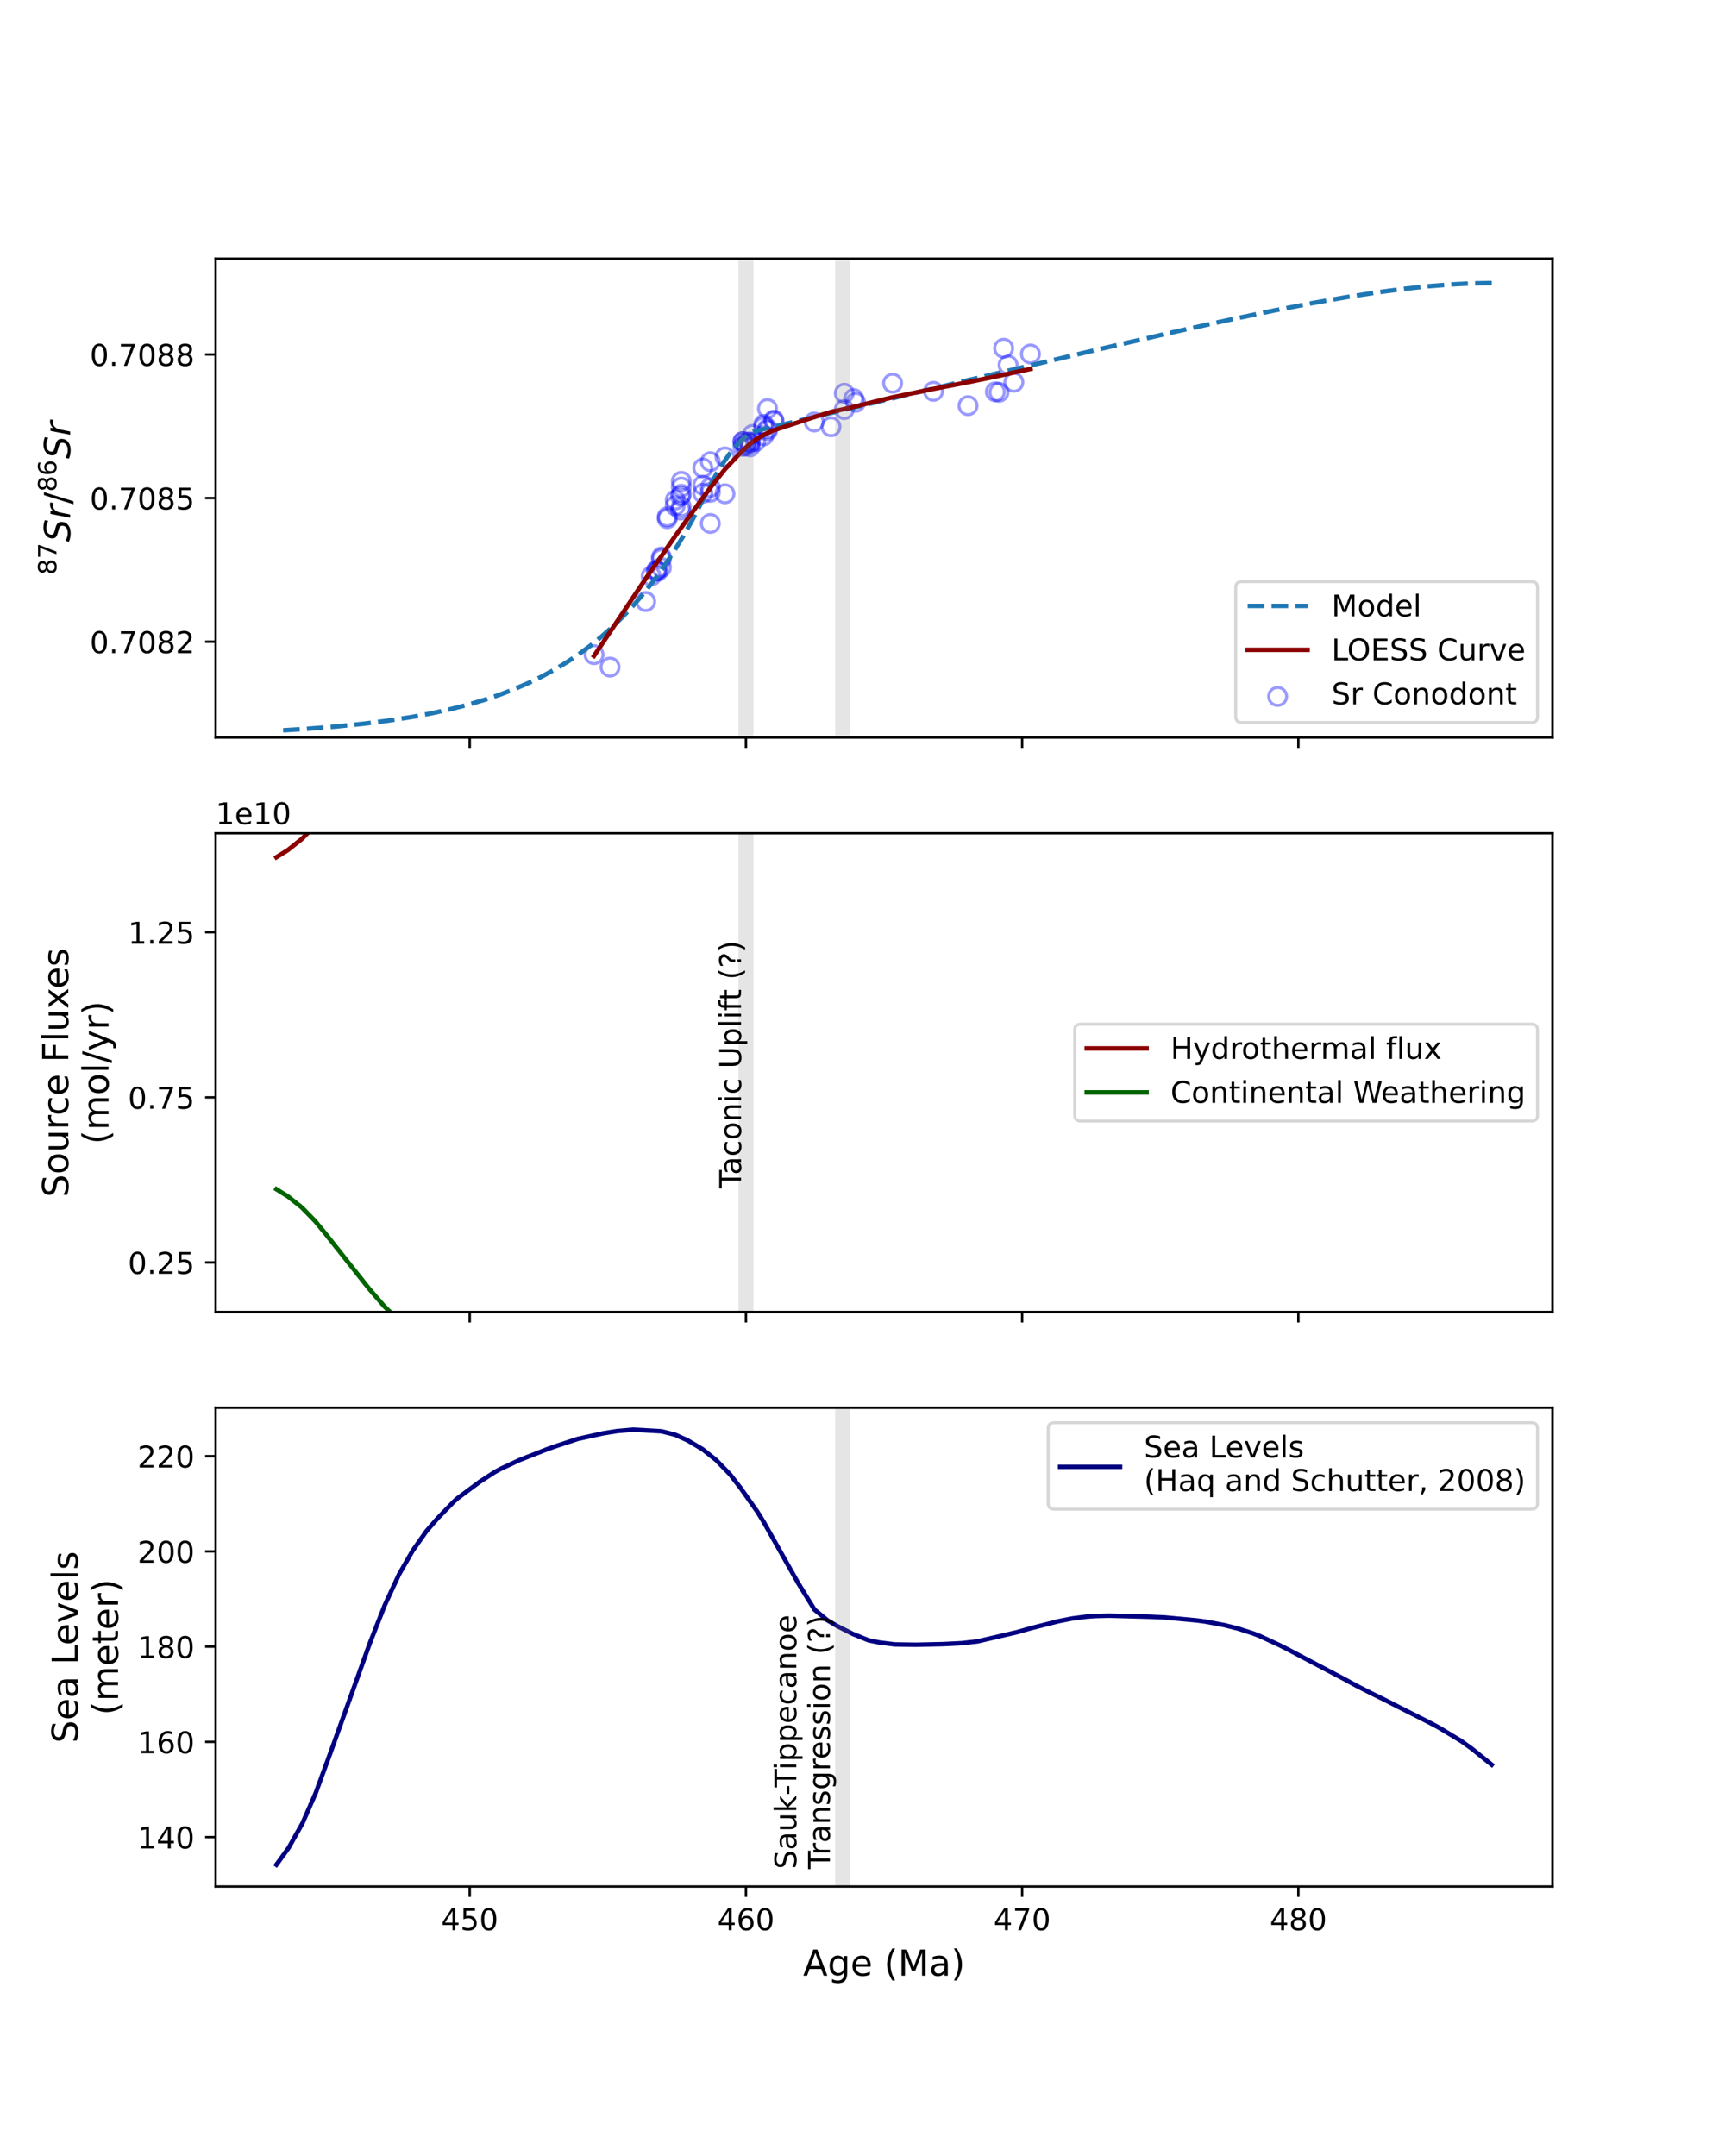 <?xml version="1.0" encoding="utf-8" standalone="no"?>
<!DOCTYPE svg PUBLIC "-//W3C//DTD SVG 1.1//EN"
  "http://www.w3.org/Graphics/SVG/1.1/DTD/svg11.dtd">
<!-- Created with matplotlib (https://matplotlib.org/) -->
<svg height="720pt" version="1.1" viewBox="0 0 576 720" width="576pt" xmlns="http://www.w3.org/2000/svg" xmlns:xlink="http://www.w3.org/1999/xlink">
 <defs>
  <style type="text/css">
*{stroke-linecap:butt;stroke-linejoin:round;}
  </style>
 </defs>
 <g id="figure_1">
  <g id="patch_1">
   <path d="M 0 720 
L 576 720 
L 576 0 
L 0 0 
z
" style="fill:#ffffff;"/>
  </g>
  <g id="axes_1">
   <g id="patch_2">
    <path d="M 72 246.282 
L 518.4 246.282 
L 518.4 86.4 
L 72 86.4 
z
" style="fill:#ffffff;"/>
   </g>
   <g id="PathCollection_1">
    <defs>
     <path d="M 0 3 
C 0.796 3 1.559 2.684 2.121 2.121 
C 2.684 1.559 3 0.796 3 0 
C 3 -0.796 2.684 -1.559 2.121 -2.121 
C 1.559 -2.684 0.796 -3 0 -3 
C -0.796 -3 -1.559 -2.684 -2.121 -2.121 
C -2.684 -1.559 -3 -0.796 -3 0 
C -3 0.796 -2.684 1.559 -2.121 2.121 
C -1.559 2.684 -0.796 3 0 3 
z
" id="C0_0_5046acd104"/>
    </defs>
    <g clip-path="url(#p397acbc1b3)">
     <use style="fill:none;stroke:#0000ff;stroke-opacity:0.4;" x="344.083" xlink:href="#C0_0_5046acd104" y="118.217"/>
    </g>
    <g clip-path="url(#p397acbc1b3)">
     <use style="fill:none;stroke:#0000ff;stroke-opacity:0.4;" x="338.549" xlink:href="#C0_0_5046acd104" y="127.65"/>
    </g>
    <g clip-path="url(#p397acbc1b3)">
     <use style="fill:none;stroke:#0000ff;stroke-opacity:0.4;" x="336.612" xlink:href="#C0_0_5046acd104" y="121.894"/>
    </g>
    <g clip-path="url(#p397acbc1b3)">
     <use style="fill:none;stroke:#0000ff;stroke-opacity:0.4;" x="335.136" xlink:href="#C0_0_5046acd104" y="116.298"/>
    </g>
    <g clip-path="url(#p397acbc1b3)">
     <use style="fill:none;stroke:#0000ff;stroke-opacity:0.4;" x="333.568" xlink:href="#C0_0_5046acd104" y="131.007"/>
    </g>
    <g clip-path="url(#p397acbc1b3)">
     <use style="fill:none;stroke:#0000ff;stroke-opacity:0.4;" x="332.369" xlink:href="#C0_0_5046acd104" y="130.847"/>
    </g>
    <g clip-path="url(#p397acbc1b3)">
     <use style="fill:none;stroke:#0000ff;stroke-opacity:0.4;" x="323.238" xlink:href="#C0_0_5046acd104" y="135.484"/>
    </g>
    <g clip-path="url(#p397acbc1b3)">
     <use style="fill:none;stroke:#0000ff;stroke-opacity:0.4;" x="311.709" xlink:href="#C0_0_5046acd104" y="130.687"/>
    </g>
    <g clip-path="url(#p397acbc1b3)">
     <use style="fill:none;stroke:#0000ff;stroke-opacity:0.4;" x="298.059" xlink:href="#C0_0_5046acd104" y="127.969"/>
    </g>
    <g clip-path="url(#p397acbc1b3)">
     <use style="fill:none;stroke:#0000ff;stroke-opacity:0.4;" x="285.7" xlink:href="#C0_0_5046acd104" y="134.365"/>
    </g>
    <g clip-path="url(#p397acbc1b3)">
     <use style="fill:none;stroke:#0000ff;stroke-opacity:0.4;" x="285.055" xlink:href="#C0_0_5046acd104" y="133.086"/>
    </g>
    <g clip-path="url(#p397acbc1b3)">
     <use style="fill:none;stroke:#0000ff;stroke-opacity:0.4;" x="281.919" xlink:href="#C0_0_5046acd104" y="136.763"/>
    </g>
    <g clip-path="url(#p397acbc1b3)">
     <use style="fill:none;stroke:#0000ff;stroke-opacity:0.4;" x="281.919" xlink:href="#C0_0_5046acd104" y="131.327"/>
    </g>
    <g clip-path="url(#p397acbc1b3)">
     <use style="fill:none;stroke:#0000ff;stroke-opacity:0.4;" x="277.492" xlink:href="#C0_0_5046acd104" y="142.519"/>
    </g>
    <g clip-path="url(#p397acbc1b3)">
     <use style="fill:none;stroke:#0000ff;stroke-opacity:0.4;" x="271.865" xlink:href="#C0_0_5046acd104" y="140.92"/>
    </g>
    <g clip-path="url(#p397acbc1b3)">
     <use style="fill:none;stroke:#0000ff;stroke-opacity:0.4;" x="258.4" xlink:href="#C0_0_5046acd104" y="140.6"/>
    </g>
    <g clip-path="url(#p397acbc1b3)">
     <use style="fill:none;stroke:#0000ff;stroke-opacity:0.4;" x="258.4" xlink:href="#C0_0_5046acd104" y="140.28"/>
    </g>
    <g clip-path="url(#p397acbc1b3)">
     <use style="fill:none;stroke:#0000ff;stroke-opacity:0.4;" x="256.278" xlink:href="#C0_0_5046acd104" y="136.443"/>
    </g>
    <g clip-path="url(#p397acbc1b3)">
     <use style="fill:none;stroke:#0000ff;stroke-opacity:0.4;" x="256.278" xlink:href="#C0_0_5046acd104" y="143.158"/>
    </g>
    <g clip-path="url(#p397acbc1b3)">
     <use style="fill:none;stroke:#0000ff;stroke-opacity:0.4;" x="256.278" xlink:href="#C0_0_5046acd104" y="143.798"/>
    </g>
    <g clip-path="url(#p397acbc1b3)">
     <use style="fill:none;stroke:#0000ff;stroke-opacity:0.4;" x="254.987" xlink:href="#C0_0_5046acd104" y="141.719"/>
    </g>
    <g clip-path="url(#p397acbc1b3)">
     <use style="fill:none;stroke:#0000ff;stroke-opacity:0.4;" x="254.987" xlink:href="#C0_0_5046acd104" y="142.519"/>
    </g>
    <g clip-path="url(#p397acbc1b3)">
     <use style="fill:none;stroke:#0000ff;stroke-opacity:0.4;" x="254.987" xlink:href="#C0_0_5046acd104" y="145.556"/>
    </g>
    <g clip-path="url(#p397acbc1b3)">
     <use style="fill:none;stroke:#0000ff;stroke-opacity:0.4;" x="252.312" xlink:href="#C0_0_5046acd104" y="147.475"/>
    </g>
    <g clip-path="url(#p397acbc1b3)">
     <use style="fill:none;stroke:#0000ff;stroke-opacity:0.4;" x="251.298" xlink:href="#C0_0_5046acd104" y="145.077"/>
    </g>
    <g clip-path="url(#p397acbc1b3)">
     <use style="fill:none;stroke:#0000ff;stroke-opacity:0.4;" x="250.468" xlink:href="#C0_0_5046acd104" y="148.115"/>
    </g>
    <g clip-path="url(#p397acbc1b3)">
     <use style="fill:none;stroke:#0000ff;stroke-opacity:0.4;" x="250.468" xlink:href="#C0_0_5046acd104" y="149.234"/>
    </g>
    <g clip-path="url(#p397acbc1b3)">
     <use style="fill:none;stroke:#0000ff;stroke-opacity:0.4;" x="250.468" xlink:href="#C0_0_5046acd104" y="147.635"/>
    </g>
    <g clip-path="url(#p397acbc1b3)">
     <use style="fill:none;stroke:#0000ff;stroke-opacity:0.4;" x="249.638" xlink:href="#C0_0_5046acd104" y="147.635"/>
    </g>
    <g clip-path="url(#p397acbc1b3)">
     <use style="fill:none;stroke:#0000ff;stroke-opacity:0.4;" x="248.9" xlink:href="#C0_0_5046acd104" y="148.115"/>
    </g>
    <g clip-path="url(#p397acbc1b3)">
     <use style="fill:none;stroke:#0000ff;stroke-opacity:0.4;" x="248.9" xlink:href="#C0_0_5046acd104" y="148.914"/>
    </g>
    <g clip-path="url(#p397acbc1b3)">
     <use style="fill:none;stroke:#0000ff;stroke-opacity:0.4;" x="248.07" xlink:href="#C0_0_5046acd104" y="147.475"/>
    </g>
    <g clip-path="url(#p397acbc1b3)">
     <use style="fill:none;stroke:#0000ff;stroke-opacity:0.4;" x="248.07" xlink:href="#C0_0_5046acd104" y="149.074"/>
    </g>
    <g clip-path="url(#p397acbc1b3)">
     <use style="fill:none;stroke:#0000ff;stroke-opacity:0.4;" x="248.07" xlink:href="#C0_0_5046acd104" y="147.475"/>
    </g>
    <g clip-path="url(#p397acbc1b3)">
     <use style="fill:none;stroke:#0000ff;stroke-opacity:0.4;" x="242.075" xlink:href="#C0_0_5046acd104" y="164.902"/>
    </g>
    <g clip-path="url(#p397acbc1b3)">
     <use style="fill:none;stroke:#0000ff;stroke-opacity:0.4;" x="242.075" xlink:href="#C0_0_5046acd104" y="152.591"/>
    </g>
    <g clip-path="url(#p397acbc1b3)">
     <use style="fill:none;stroke:#0000ff;stroke-opacity:0.4;" x="237.186" xlink:href="#C0_0_5046acd104" y="174.815"/>
    </g>
    <g clip-path="url(#p397acbc1b3)">
     <use style="fill:none;stroke:#0000ff;stroke-opacity:0.4;" x="237.186" xlink:href="#C0_0_5046acd104" y="154.19"/>
    </g>
    <g clip-path="url(#p397acbc1b3)">
     <use style="fill:none;stroke:#0000ff;stroke-opacity:0.4;" x="237.186" xlink:href="#C0_0_5046acd104" y="162.824"/>
    </g>
    <g clip-path="url(#p397acbc1b3)">
     <use style="fill:none;stroke:#0000ff;stroke-opacity:0.4;" x="237.186" xlink:href="#C0_0_5046acd104" y="164.423"/>
    </g>
    <g clip-path="url(#p397acbc1b3)">
     <use style="fill:none;stroke:#0000ff;stroke-opacity:0.4;" x="234.696" xlink:href="#C0_0_5046acd104" y="156.269"/>
    </g>
    <g clip-path="url(#p397acbc1b3)">
     <use style="fill:none;stroke:#0000ff;stroke-opacity:0.4;" x="234.696" xlink:href="#C0_0_5046acd104" y="162.024"/>
    </g>
    <g clip-path="url(#p397acbc1b3)">
     <use style="fill:none;stroke:#0000ff;stroke-opacity:0.4;" x="234.696" xlink:href="#C0_0_5046acd104" y="164.742"/>
    </g>
    <g clip-path="url(#p397acbc1b3)">
     <use style="fill:none;stroke:#0000ff;stroke-opacity:0.4;" x="227.502" xlink:href="#C0_0_5046acd104" y="165.062"/>
    </g>
    <g clip-path="url(#p397acbc1b3)">
     <use style="fill:none;stroke:#0000ff;stroke-opacity:0.4;" x="227.502" xlink:href="#C0_0_5046acd104" y="160.745"/>
    </g>
    <g clip-path="url(#p397acbc1b3)">
     <use style="fill:none;stroke:#0000ff;stroke-opacity:0.4;" x="227.502" xlink:href="#C0_0_5046acd104" y="162.664"/>
    </g>
    <g clip-path="url(#p397acbc1b3)">
     <use style="fill:none;stroke:#0000ff;stroke-opacity:0.4;" x="227.502" xlink:href="#C0_0_5046acd104" y="169.219"/>
    </g>
    <g clip-path="url(#p397acbc1b3)">
     <use style="fill:none;stroke:#0000ff;stroke-opacity:0.4;" x="227.225" xlink:href="#C0_0_5046acd104" y="165.702"/>
    </g>
    <g clip-path="url(#p397acbc1b3)">
     <use style="fill:none;stroke:#0000ff;stroke-opacity:0.4;" x="227.225" xlink:href="#C0_0_5046acd104" y="170.338"/>
    </g>
    <g clip-path="url(#p397acbc1b3)">
     <use style="fill:none;stroke:#0000ff;stroke-opacity:0.4;" x="225.473" xlink:href="#C0_0_5046acd104" y="166.981"/>
    </g>
    <g clip-path="url(#p397acbc1b3)">
     <use style="fill:none;stroke:#0000ff;stroke-opacity:0.4;" x="225.473" xlink:href="#C0_0_5046acd104" y="168.899"/>
    </g>
    <g clip-path="url(#p397acbc1b3)">
     <use style="fill:none;stroke:#0000ff;stroke-opacity:0.4;" x="222.798" xlink:href="#C0_0_5046acd104" y="172.577"/>
    </g>
    <g clip-path="url(#p397acbc1b3)">
     <use style="fill:none;stroke:#0000ff;stroke-opacity:0.4;" x="222.798" xlink:href="#C0_0_5046acd104" y="173.216"/>
    </g>
    <g clip-path="url(#p397acbc1b3)">
     <use style="fill:none;stroke:#0000ff;stroke-opacity:0.4;" x="220.861" xlink:href="#C0_0_5046acd104" y="186.007"/>
    </g>
    <g clip-path="url(#p397acbc1b3)">
     <use style="fill:none;stroke:#0000ff;stroke-opacity:0.4;" x="220.861" xlink:href="#C0_0_5046acd104" y="186.646"/>
    </g>
    <g clip-path="url(#p397acbc1b3)">
     <use style="fill:none;stroke:#0000ff;stroke-opacity:0.4;" x="220.861" xlink:href="#C0_0_5046acd104" y="189.524"/>
    </g>
    <g clip-path="url(#p397acbc1b3)">
     <use style="fill:none;stroke:#0000ff;stroke-opacity:0.4;" x="219.662" xlink:href="#C0_0_5046acd104" y="190.803"/>
    </g>
    <g clip-path="url(#p397acbc1b3)">
     <use style="fill:none;stroke:#0000ff;stroke-opacity:0.4;" x="219.201" xlink:href="#C0_0_5046acd104" y="190.483"/>
    </g>
    <g clip-path="url(#p397acbc1b3)">
     <use style="fill:none;stroke:#0000ff;stroke-opacity:0.4;" x="219.201" xlink:href="#C0_0_5046acd104" y="190.643"/>
    </g>
    <g clip-path="url(#p397acbc1b3)">
     <use style="fill:none;stroke:#0000ff;stroke-opacity:0.4;" x="217.449" xlink:href="#C0_0_5046acd104" y="192.402"/>
    </g>
    <g clip-path="url(#p397acbc1b3)">
     <use style="fill:none;stroke:#0000ff;stroke-opacity:0.4;" x="215.604" xlink:href="#C0_0_5046acd104" y="200.876"/>
    </g>
    <g clip-path="url(#p397acbc1b3)">
     <use style="fill:none;stroke:#0000ff;stroke-opacity:0.4;" x="203.706" xlink:href="#C0_0_5046acd104" y="222.78"/>
    </g>
    <g clip-path="url(#p397acbc1b3)">
     <use style="fill:none;stroke:#0000ff;stroke-opacity:0.4;" x="198.357" xlink:href="#C0_0_5046acd104" y="218.623"/>
    </g>
   </g>
   <g id="matplotlib.axis_1">
    <g id="xtick_1">
     <g id="line2d_1">
      <defs>
       <path d="M 0 0 
L 0 3.5 
" id="m4760505056" style="stroke:#000000;stroke-width:0.8;"/>
      </defs>
      <g>
       <use style="stroke:#000000;stroke-width:0.8;" x="156.853" xlink:href="#m4760505056" y="246.282"/>
      </g>
     </g>
    </g>
    <g id="xtick_2">
     <g id="line2d_2">
      <g>
       <use style="stroke:#000000;stroke-width:0.8;" x="249.084" xlink:href="#m4760505056" y="246.282"/>
      </g>
     </g>
    </g>
    <g id="xtick_3">
     <g id="line2d_3">
      <g>
       <use style="stroke:#000000;stroke-width:0.8;" x="341.316" xlink:href="#m4760505056" y="246.282"/>
      </g>
     </g>
    </g>
    <g id="xtick_4">
     <g id="line2d_4">
      <g>
       <use style="stroke:#000000;stroke-width:0.8;" x="433.547" xlink:href="#m4760505056" y="246.282"/>
      </g>
     </g>
    </g>
   </g>
   <g id="matplotlib.axis_2">
    <g id="ytick_1">
     <g id="line2d_5">
      <defs>
       <path d="M 0 0 
L -3.5 0 
" id="m793422cbee" style="stroke:#000000;stroke-width:0.8;"/>
      </defs>
      <g>
       <use style="stroke:#000000;stroke-width:0.8;" x="72" xlink:href="#m793422cbee" y="214.306"/>
      </g>
     </g>
     <g id="text_1">
      <!-- 0.7082 -->
      <defs>
       <path d="M 31.781 66.406 
Q 24.172 66.406 20.328 58.906 
Q 16.5 51.422 16.5 36.375 
Q 16.5 21.391 20.328 13.891 
Q 24.172 6.391 31.781 6.391 
Q 39.453 6.391 43.281 13.891 
Q 47.125 21.391 47.125 36.375 
Q 47.125 51.422 43.281 58.906 
Q 39.453 66.406 31.781 66.406 
z
M 31.781 74.219 
Q 44.047 74.219 50.516 64.516 
Q 56.984 54.828 56.984 36.375 
Q 56.984 17.969 50.516 8.266 
Q 44.047 -1.422 31.781 -1.422 
Q 19.531 -1.422 13.062 8.266 
Q 6.594 17.969 6.594 36.375 
Q 6.594 54.828 13.062 64.516 
Q 19.531 74.219 31.781 74.219 
z
" id="DejaVuSans-48"/>
       <path d="M 10.688 12.406 
L 21 12.406 
L 21 0 
L 10.688 0 
z
" id="DejaVuSans-46"/>
       <path d="M 8.203 72.906 
L 55.078 72.906 
L 55.078 68.703 
L 28.609 0 
L 18.312 0 
L 43.219 64.594 
L 8.203 64.594 
z
" id="DejaVuSans-55"/>
       <path d="M 31.781 34.625 
Q 24.75 34.625 20.719 30.859 
Q 16.703 27.094 16.703 20.516 
Q 16.703 13.922 20.719 10.156 
Q 24.75 6.391 31.781 6.391 
Q 38.812 6.391 42.859 10.172 
Q 46.922 13.969 46.922 20.516 
Q 46.922 27.094 42.891 30.859 
Q 38.875 34.625 31.781 34.625 
z
M 21.922 38.812 
Q 15.578 40.375 12.031 44.719 
Q 8.5 49.078 8.5 55.328 
Q 8.5 64.062 14.719 69.141 
Q 20.953 74.219 31.781 74.219 
Q 42.672 74.219 48.875 69.141 
Q 55.078 64.062 55.078 55.328 
Q 55.078 49.078 51.531 44.719 
Q 48 40.375 41.703 38.812 
Q 48.828 37.156 52.797 32.312 
Q 56.781 27.484 56.781 20.516 
Q 56.781 9.906 50.312 4.234 
Q 43.844 -1.422 31.781 -1.422 
Q 19.734 -1.422 13.25 4.234 
Q 6.781 9.906 6.781 20.516 
Q 6.781 27.484 10.781 32.312 
Q 14.797 37.156 21.922 38.812 
z
M 18.312 54.391 
Q 18.312 48.734 21.844 45.562 
Q 25.391 42.391 31.781 42.391 
Q 38.141 42.391 41.719 45.562 
Q 45.312 48.734 45.312 54.391 
Q 45.312 60.062 41.719 63.234 
Q 38.141 66.406 31.781 66.406 
Q 25.391 66.406 21.844 63.234 
Q 18.312 60.062 18.312 54.391 
z
" id="DejaVuSans-56"/>
       <path d="M 19.188 8.297 
L 53.609 8.297 
L 53.609 0 
L 7.328 0 
L 7.328 8.297 
Q 12.938 14.109 22.625 23.891 
Q 32.328 33.688 34.812 36.531 
Q 39.547 41.844 41.422 45.531 
Q 43.312 49.219 43.312 52.781 
Q 43.312 58.594 39.234 62.25 
Q 35.156 65.922 28.609 65.922 
Q 23.969 65.922 18.812 64.312 
Q 13.672 62.703 7.812 59.422 
L 7.812 69.391 
Q 13.766 71.781 18.938 73 
Q 24.125 74.219 28.422 74.219 
Q 39.75 74.219 46.484 68.547 
Q 53.219 62.891 53.219 53.422 
Q 53.219 48.922 51.531 44.891 
Q 49.859 40.875 45.406 35.406 
Q 44.188 33.984 37.641 27.219 
Q 31.109 20.453 19.188 8.297 
z
" id="DejaVuSans-50"/>
      </defs>
      <g transform="translate(30.009 218.105)scale(0.1 -0.1)">
       <use xlink:href="#DejaVuSans-48"/>
       <use x="63.623" xlink:href="#DejaVuSans-46"/>
       <use x="95.41" xlink:href="#DejaVuSans-55"/>
       <use x="159.033" xlink:href="#DejaVuSans-48"/>
       <use x="222.656" xlink:href="#DejaVuSans-56"/>
       <use x="286.279" xlink:href="#DejaVuSans-50"/>
      </g>
     </g>
    </g>
    <g id="ytick_2">
     <g id="line2d_6">
      <g>
       <use style="stroke:#000000;stroke-width:0.8;" x="72" xlink:href="#m793422cbee" y="166.341"/>
      </g>
     </g>
     <g id="text_2">
      <!-- 0.7085 -->
      <defs>
       <path d="M 10.797 72.906 
L 49.516 72.906 
L 49.516 64.594 
L 19.828 64.594 
L 19.828 46.734 
Q 21.969 47.469 24.109 47.828 
Q 26.266 48.188 28.422 48.188 
Q 40.625 48.188 47.75 41.5 
Q 54.891 34.812 54.891 23.391 
Q 54.891 11.625 47.562 5.094 
Q 40.234 -1.422 26.906 -1.422 
Q 22.312 -1.422 17.547 -0.641 
Q 12.797 0.141 7.719 1.703 
L 7.719 11.625 
Q 12.109 9.234 16.797 8.062 
Q 21.484 6.891 26.703 6.891 
Q 35.156 6.891 40.078 11.328 
Q 45.016 15.766 45.016 23.391 
Q 45.016 31 40.078 35.438 
Q 35.156 39.891 26.703 39.891 
Q 22.75 39.891 18.812 39.016 
Q 14.891 38.141 10.797 36.281 
z
" id="DejaVuSans-53"/>
      </defs>
      <g transform="translate(30.009 170.14)scale(0.1 -0.1)">
       <use xlink:href="#DejaVuSans-48"/>
       <use x="63.623" xlink:href="#DejaVuSans-46"/>
       <use x="95.41" xlink:href="#DejaVuSans-55"/>
       <use x="159.033" xlink:href="#DejaVuSans-48"/>
       <use x="222.656" xlink:href="#DejaVuSans-56"/>
       <use x="286.279" xlink:href="#DejaVuSans-53"/>
      </g>
     </g>
    </g>
    <g id="ytick_3">
     <g id="line2d_7">
      <g>
       <use style="stroke:#000000;stroke-width:0.8;" x="72" xlink:href="#m793422cbee" y="118.376"/>
      </g>
     </g>
     <g id="text_3">
      <!-- 0.7088 -->
      <g transform="translate(30.009 122.176)scale(0.1 -0.1)">
       <use xlink:href="#DejaVuSans-48"/>
       <use x="63.623" xlink:href="#DejaVuSans-46"/>
       <use x="95.41" xlink:href="#DejaVuSans-55"/>
       <use x="159.033" xlink:href="#DejaVuSans-48"/>
       <use x="222.656" xlink:href="#DejaVuSans-56"/>
       <use x="286.279" xlink:href="#DejaVuSans-56"/>
      </g>
     </g>
    </g>
    <g id="text_4">
     <!-- $^{87}Sr/^{86}Sr$ -->
     <defs>
      <path d="M 60.297 70.516 
L 58.406 60.891 
Q 53.469 63.531 48.609 64.875 
Q 43.75 66.219 39.203 66.219 
Q 30.375 66.219 25.141 62.359 
Q 19.922 58.5 19.922 52.094 
Q 19.922 48.578 21.844 46.703 
Q 23.781 44.828 31.781 42.672 
L 37.703 41.219 
Q 47.703 38.625 51.609 34.641 
Q 55.516 30.672 55.516 23.484 
Q 55.516 12.453 46.844 5.516 
Q 38.188 -1.422 24.031 -1.422 
Q 18.219 -1.422 12.359 -0.266 
Q 6.5 0.875 0.594 3.219 
L 2.594 13.375 
Q 8.016 10.016 13.453 8.297 
Q 18.891 6.594 24.312 6.594 
Q 33.547 6.594 39.109 10.688 
Q 44.672 14.797 44.672 21.391 
Q 44.672 25.781 42.453 28.047 
Q 40.234 30.328 32.906 32.172 
L 27 33.688 
Q 16.891 36.328 13.203 39.766 
Q 9.516 43.219 9.516 49.422 
Q 9.516 60.297 17.891 67.25 
Q 26.266 74.219 39.703 74.219 
Q 44.922 74.219 50.047 73.281 
Q 55.172 72.359 60.297 70.516 
z
" id="DejaVuSans-Oblique-83"/>
      <path d="M 44.578 46.391 
Q 43.219 47.125 41.453 47.516 
Q 39.703 47.906 37.703 47.906 
Q 30.516 47.906 25.141 42.453 
Q 19.781 37.016 18.016 27.875 
L 12.5 0 
L 3.516 0 
L 14.203 54.688 
L 23.188 54.688 
L 21.484 46.188 
Q 25.047 50.922 30 53.453 
Q 34.969 56 40.578 56 
Q 42.047 56 43.453 55.828 
Q 44.875 55.672 46.297 55.281 
z
" id="DejaVuSans-Oblique-114"/>
      <path d="M 25.391 72.906 
L 33.688 72.906 
L 8.297 -9.281 
L 0 -9.281 
z
" id="DejaVuSans-47"/>
      <path d="M 33.016 40.375 
Q 26.375 40.375 22.484 35.828 
Q 18.609 31.297 18.609 23.391 
Q 18.609 15.531 22.484 10.953 
Q 26.375 6.391 33.016 6.391 
Q 39.656 6.391 43.531 10.953 
Q 47.406 15.531 47.406 23.391 
Q 47.406 31.297 43.531 35.828 
Q 39.656 40.375 33.016 40.375 
z
M 52.594 71.297 
L 52.594 62.312 
Q 48.875 64.062 45.094 64.984 
Q 41.312 65.922 37.594 65.922 
Q 27.828 65.922 22.672 59.328 
Q 17.531 52.734 16.797 39.406 
Q 19.672 43.656 24.016 45.922 
Q 28.375 48.188 33.594 48.188 
Q 44.578 48.188 50.953 41.516 
Q 57.328 34.859 57.328 23.391 
Q 57.328 12.156 50.688 5.359 
Q 44.047 -1.422 33.016 -1.422 
Q 20.359 -1.422 13.672 8.266 
Q 6.984 17.969 6.984 36.375 
Q 6.984 53.656 15.188 63.938 
Q 23.391 74.219 37.203 74.219 
Q 40.922 74.219 44.703 73.484 
Q 48.484 72.75 52.594 71.297 
z
" id="DejaVuSans-54"/>
     </defs>
     <g transform="translate(23.514 192.081)rotate(-90)scale(0.12 -0.12)">
      <use transform="translate(0.957 39.047)scale(0.7)" xlink:href="#DejaVuSans-56"/>
      <use transform="translate(45.493 39.047)scale(0.7)" xlink:href="#DejaVuSans-55"/>
      <use transform="translate(92.764 0.766)" xlink:href="#DejaVuSans-Oblique-83"/>
      <use transform="translate(156.24 0.766)" xlink:href="#DejaVuSans-Oblique-114"/>
      <use transform="translate(197.354 0.766)" xlink:href="#DejaVuSans-47"/>
      <use transform="translate(232.002 39.047)scale(0.7)" xlink:href="#DejaVuSans-56"/>
      <use transform="translate(276.538 39.047)scale(0.7)" xlink:href="#DejaVuSans-54"/>
      <use transform="translate(323.809 0.766)" xlink:href="#DejaVuSans-Oblique-83"/>
      <use transform="translate(387.285 0.766)" xlink:href="#DejaVuSans-Oblique-114"/>
     </g>
    </g>
   </g>
   <g id="line2d_8">
    <path clip-path="url(#p397acbc1b3)" d="M 498.109 94.522 
L 491.612 94.633 
L 484.632 94.978 
L 477.083 95.576 
L 468.861 96.453 
L 459.824 97.646 
L 449.78 99.199 
L 438.461 101.18 
L 425.463 103.686 
L 410.135 106.875 
L 391.285 111.034 
L 366.201 116.81 
L 323.67 126.868 
L 251.783 144.071 
L 250.334 144.866 
L 248.804 145.965 
L 247.181 147.411 
L 245.448 149.26 
L 243.594 151.572 
L 241.601 154.42 
L 239.458 157.882 
L 237.149 162.045 
L 234.446 167.407 
L 231.277 173.496 
L 228.079 179.162 
L 224.849 184.438 
L 221.582 189.35 
L 218.274 193.926 
L 214.918 198.192 
L 211.505 202.173 
L 208.027 205.89 
L 204.476 209.362 
L 200.84 212.606 
L 197.107 215.64 
L 193.264 218.477 
L 189.295 221.13 
L 185.184 223.61 
L 180.91 225.928 
L 176.45 228.094 
L 171.775 230.115 
L 166.857 231.998 
L 161.658 233.748 
L 156.135 235.371 
L 150.234 236.872 
L 143.891 238.252 
L 137.025 239.516 
L 129.537 240.665 
L 121.295 241.702 
L 112.123 242.626 
L 101.783 243.441 
L 92.291 244.022 
L 92.291 244.022 
" style="fill:none;stroke:#1f77b4;stroke-dasharray:5.55,2.4;stroke-dashoffset:0;stroke-width:1.5;"/>
   </g>
   <g id="line2d_9">
    <path clip-path="url(#p397acbc1b3)" d="M 198.339 219.054 
L 203.734 210.993 
L 215.604 193.235 
L 217.403 190.632 
L 219.201 188.071 
L 219.633 187.459 
L 220.82 185.755 
L 222.798 182.875 
L 225.46 179.023 
L 227.187 176.607 
L 227.474 176.212 
L 234.669 166.263 
L 237.186 162.873 
L 242.101 156.679 
L 248.03 150.404 
L 248.854 149.647 
L 249.677 148.899 
L 250.501 148.189 
L 251.324 147.544 
L 252.312 146.851 
L 254.948 145.272 
L 256.265 144.609 
L 258.406 143.68 
L 271.835 139.275 
L 277.507 137.555 
L 281.919 136.597 
L 285.07 135.866 
L 285.7 135.699 
L 298.049 132.682 
L 311.711 129.872 
L 323.272 127.622 
L 332.352 125.76 
L 333.598 125.49 
L 335.093 125.165 
L 336.65 124.828 
L 338.571 124.413 
L 344.083 123.223 
" style="fill:none;stroke:#8b0000;stroke-linecap:square;stroke-width:1.5;"/>
   </g>
   <g id="line2d_10">
    <path clip-path="url(#p397acbc1b3)" d="M 249.084 246.282 
L 249.084 86.4 
" style="fill:none;stroke:#808080;stroke-linecap:square;stroke-opacity:0.2;stroke-width:5;"/>
   </g>
   <g id="line2d_11">
    <path clip-path="url(#p397acbc1b3)" d="M 281.365 246.282 
L 281.365 86.4 
" style="fill:none;stroke:#808080;stroke-linecap:square;stroke-opacity:0.2;stroke-width:5;"/>
   </g>
   <g id="patch_3">
    <path d="M 72 246.282 
L 72 86.4 
" style="fill:none;stroke:#000000;stroke-linecap:square;stroke-linejoin:miter;stroke-width:0.8;"/>
   </g>
   <g id="patch_4">
    <path d="M 518.4 246.282 
L 518.4 86.4 
" style="fill:none;stroke:#000000;stroke-linecap:square;stroke-linejoin:miter;stroke-width:0.8;"/>
   </g>
   <g id="patch_5">
    <path d="M 72 246.282 
L 518.4 246.282 
" style="fill:none;stroke:#000000;stroke-linecap:square;stroke-linejoin:miter;stroke-width:0.8;"/>
   </g>
   <g id="patch_6">
    <path d="M 72 86.4 
L 518.4 86.4 
" style="fill:none;stroke:#000000;stroke-linecap:square;stroke-linejoin:miter;stroke-width:0.8;"/>
   </g>
   <g id="legend_1">
    <g id="patch_7">
     <path d="M 414.622 241.282 
L 511.4 241.282 
Q 513.4 241.282 513.4 239.282 
L 513.4 196.248 
Q 513.4 194.248 511.4 194.248 
L 414.622 194.248 
Q 412.622 194.248 412.622 196.248 
L 412.622 239.282 
Q 412.622 241.282 414.622 241.282 
z
" style="fill:#ffffff;opacity:0.8;stroke:#cccccc;stroke-linejoin:miter;"/>
    </g>
    <g id="line2d_12">
     <path d="M 416.622 202.346 
L 436.622 202.346 
" style="fill:none;stroke:#1f77b4;stroke-dasharray:5.55,2.4;stroke-dashoffset:0;stroke-width:1.5;"/>
    </g>
    <g id="line2d_13"/>
    <g id="text_5">
     <!-- Model -->
     <defs>
      <path d="M 9.812 72.906 
L 24.516 72.906 
L 43.109 23.297 
L 61.812 72.906 
L 76.516 72.906 
L 76.516 0 
L 66.891 0 
L 66.891 64.016 
L 48.094 14.016 
L 38.188 14.016 
L 19.391 64.016 
L 19.391 0 
L 9.812 0 
z
" id="DejaVuSans-77"/>
      <path d="M 30.609 48.391 
Q 23.391 48.391 19.188 42.75 
Q 14.984 37.109 14.984 27.297 
Q 14.984 17.484 19.156 11.844 
Q 23.344 6.203 30.609 6.203 
Q 37.797 6.203 41.984 11.859 
Q 46.188 17.531 46.188 27.297 
Q 46.188 37.016 41.984 42.703 
Q 37.797 48.391 30.609 48.391 
z
M 30.609 56 
Q 42.328 56 49.016 48.375 
Q 55.719 40.766 55.719 27.297 
Q 55.719 13.875 49.016 6.219 
Q 42.328 -1.422 30.609 -1.422 
Q 18.844 -1.422 12.172 6.219 
Q 5.516 13.875 5.516 27.297 
Q 5.516 40.766 12.172 48.375 
Q 18.844 56 30.609 56 
z
" id="DejaVuSans-111"/>
      <path d="M 45.406 46.391 
L 45.406 75.984 
L 54.391 75.984 
L 54.391 0 
L 45.406 0 
L 45.406 8.203 
Q 42.578 3.328 38.25 0.953 
Q 33.938 -1.422 27.875 -1.422 
Q 17.969 -1.422 11.734 6.484 
Q 5.516 14.406 5.516 27.297 
Q 5.516 40.188 11.734 48.094 
Q 17.969 56 27.875 56 
Q 33.938 56 38.25 53.625 
Q 42.578 51.266 45.406 46.391 
z
M 14.797 27.297 
Q 14.797 17.391 18.875 11.75 
Q 22.953 6.109 30.078 6.109 
Q 37.203 6.109 41.297 11.75 
Q 45.406 17.391 45.406 27.297 
Q 45.406 37.203 41.297 42.844 
Q 37.203 48.484 30.078 48.484 
Q 22.953 48.484 18.875 42.844 
Q 14.797 37.203 14.797 27.297 
z
" id="DejaVuSans-100"/>
      <path d="M 56.203 29.594 
L 56.203 25.203 
L 14.891 25.203 
Q 15.484 15.922 20.484 11.062 
Q 25.484 6.203 34.422 6.203 
Q 39.594 6.203 44.453 7.469 
Q 49.312 8.734 54.109 11.281 
L 54.109 2.781 
Q 49.266 0.734 44.188 -0.344 
Q 39.109 -1.422 33.891 -1.422 
Q 20.797 -1.422 13.156 6.188 
Q 5.516 13.812 5.516 26.812 
Q 5.516 40.234 12.766 48.109 
Q 20.016 56 32.328 56 
Q 43.359 56 49.781 48.891 
Q 56.203 41.797 56.203 29.594 
z
M 47.219 32.234 
Q 47.125 39.594 43.094 43.984 
Q 39.062 48.391 32.422 48.391 
Q 24.906 48.391 20.391 44.141 
Q 15.875 39.891 15.188 32.172 
z
" id="DejaVuSans-101"/>
      <path d="M 9.422 75.984 
L 18.406 75.984 
L 18.406 0 
L 9.422 0 
z
" id="DejaVuSans-108"/>
     </defs>
     <g transform="translate(444.622 205.846)scale(0.1 -0.1)">
      <use xlink:href="#DejaVuSans-77"/>
      <use x="86.279" xlink:href="#DejaVuSans-111"/>
      <use x="147.461" xlink:href="#DejaVuSans-100"/>
      <use x="210.938" xlink:href="#DejaVuSans-101"/>
      <use x="272.461" xlink:href="#DejaVuSans-108"/>
     </g>
    </g>
    <g id="line2d_14">
     <path d="M 416.622 217.025 
L 436.622 217.025 
" style="fill:none;stroke:#8b0000;stroke-linecap:square;stroke-width:1.5;"/>
    </g>
    <g id="line2d_15"/>
    <g id="text_6">
     <!-- LOESS Curve -->
     <defs>
      <path d="M 9.812 72.906 
L 19.672 72.906 
L 19.672 8.297 
L 55.172 8.297 
L 55.172 0 
L 9.812 0 
z
" id="DejaVuSans-76"/>
      <path d="M 39.406 66.219 
Q 28.656 66.219 22.328 58.203 
Q 16.016 50.203 16.016 36.375 
Q 16.016 22.609 22.328 14.594 
Q 28.656 6.594 39.406 6.594 
Q 50.141 6.594 56.422 14.594 
Q 62.703 22.609 62.703 36.375 
Q 62.703 50.203 56.422 58.203 
Q 50.141 66.219 39.406 66.219 
z
M 39.406 74.219 
Q 54.734 74.219 63.906 63.938 
Q 73.094 53.656 73.094 36.375 
Q 73.094 19.141 63.906 8.859 
Q 54.734 -1.422 39.406 -1.422 
Q 24.031 -1.422 14.812 8.828 
Q 5.609 19.094 5.609 36.375 
Q 5.609 53.656 14.812 63.938 
Q 24.031 74.219 39.406 74.219 
z
" id="DejaVuSans-79"/>
      <path d="M 9.812 72.906 
L 55.906 72.906 
L 55.906 64.594 
L 19.672 64.594 
L 19.672 43.016 
L 54.391 43.016 
L 54.391 34.719 
L 19.672 34.719 
L 19.672 8.297 
L 56.781 8.297 
L 56.781 0 
L 9.812 0 
z
" id="DejaVuSans-69"/>
      <path d="M 53.516 70.516 
L 53.516 60.891 
Q 47.906 63.578 42.922 64.891 
Q 37.938 66.219 33.297 66.219 
Q 25.25 66.219 20.875 63.094 
Q 16.5 59.969 16.5 54.203 
Q 16.5 49.359 19.406 46.891 
Q 22.312 44.438 30.422 42.922 
L 36.375 41.703 
Q 47.406 39.594 52.656 34.297 
Q 57.906 29 57.906 20.125 
Q 57.906 9.516 50.797 4.047 
Q 43.703 -1.422 29.984 -1.422 
Q 24.812 -1.422 18.969 -0.25 
Q 13.141 0.922 6.891 3.219 
L 6.891 13.375 
Q 12.891 10.016 18.656 8.297 
Q 24.422 6.594 29.984 6.594 
Q 38.422 6.594 43.016 9.906 
Q 47.609 13.234 47.609 19.391 
Q 47.609 24.75 44.312 27.781 
Q 41.016 30.812 33.5 32.328 
L 27.484 33.5 
Q 16.453 35.688 11.516 40.375 
Q 6.594 45.062 6.594 53.422 
Q 6.594 63.094 13.406 68.656 
Q 20.219 74.219 32.172 74.219 
Q 37.312 74.219 42.625 73.281 
Q 47.953 72.359 53.516 70.516 
z
" id="DejaVuSans-83"/>
      <path id="DejaVuSans-32"/>
      <path d="M 64.406 67.281 
L 64.406 56.891 
Q 59.422 61.531 53.781 63.812 
Q 48.141 66.109 41.797 66.109 
Q 29.297 66.109 22.656 58.469 
Q 16.016 50.828 16.016 36.375 
Q 16.016 21.969 22.656 14.328 
Q 29.297 6.688 41.797 6.688 
Q 48.141 6.688 53.781 8.984 
Q 59.422 11.281 64.406 15.922 
L 64.406 5.609 
Q 59.234 2.094 53.438 0.328 
Q 47.656 -1.422 41.219 -1.422 
Q 24.656 -1.422 15.125 8.703 
Q 5.609 18.844 5.609 36.375 
Q 5.609 53.953 15.125 64.078 
Q 24.656 74.219 41.219 74.219 
Q 47.75 74.219 53.531 72.484 
Q 59.328 70.75 64.406 67.281 
z
" id="DejaVuSans-67"/>
      <path d="M 8.5 21.578 
L 8.5 54.688 
L 17.484 54.688 
L 17.484 21.922 
Q 17.484 14.156 20.5 10.266 
Q 23.531 6.391 29.594 6.391 
Q 36.859 6.391 41.078 11.031 
Q 45.312 15.672 45.312 23.688 
L 45.312 54.688 
L 54.297 54.688 
L 54.297 0 
L 45.312 0 
L 45.312 8.406 
Q 42.047 3.422 37.719 1 
Q 33.406 -1.422 27.688 -1.422 
Q 18.266 -1.422 13.375 4.438 
Q 8.5 10.297 8.5 21.578 
z
M 31.109 56 
z
" id="DejaVuSans-117"/>
      <path d="M 41.109 46.297 
Q 39.594 47.172 37.812 47.578 
Q 36.031 48 33.891 48 
Q 26.266 48 22.188 43.047 
Q 18.109 38.094 18.109 28.812 
L 18.109 0 
L 9.078 0 
L 9.078 54.688 
L 18.109 54.688 
L 18.109 46.188 
Q 20.953 51.172 25.484 53.578 
Q 30.031 56 36.531 56 
Q 37.453 56 38.578 55.875 
Q 39.703 55.766 41.062 55.516 
z
" id="DejaVuSans-114"/>
      <path d="M 2.984 54.688 
L 12.5 54.688 
L 29.594 8.797 
L 46.688 54.688 
L 56.203 54.688 
L 35.688 0 
L 23.484 0 
z
" id="DejaVuSans-118"/>
     </defs>
     <g transform="translate(444.622 220.525)scale(0.1 -0.1)">
      <use xlink:href="#DejaVuSans-76"/>
      <use x="52.088" xlink:href="#DejaVuSans-79"/>
      <use x="130.799" xlink:href="#DejaVuSans-69"/>
      <use x="193.982" xlink:href="#DejaVuSans-83"/>
      <use x="257.459" xlink:href="#DejaVuSans-83"/>
      <use x="320.936" xlink:href="#DejaVuSans-32"/>
      <use x="352.723" xlink:href="#DejaVuSans-67"/>
      <use x="422.547" xlink:href="#DejaVuSans-117"/>
      <use x="485.926" xlink:href="#DejaVuSans-114"/>
      <use x="527.039" xlink:href="#DejaVuSans-118"/>
      <use x="586.219" xlink:href="#DejaVuSans-101"/>
     </g>
    </g>
    <g id="PathCollection_2">
     <path d="M 426.622 235.578 
C 427.417 235.578 428.181 235.262 428.743 234.699 
C 429.306 234.136 429.622 233.373 429.622 232.578 
C 429.622 231.782 429.306 231.019 428.743 230.456 
C 428.181 229.894 427.417 229.578 426.622 229.578 
C 425.826 229.578 425.063 229.894 424.501 230.456 
C 423.938 231.019 423.622 231.782 423.622 232.578 
C 423.622 233.373 423.938 234.136 424.501 234.699 
C 425.063 235.262 425.826 235.578 426.622 235.578 
z
" style="fill:none;stroke:#0000ff;stroke-opacity:0.4;"/>
    </g>
    <g id="text_7">
     <!-- Sr Conodont -->
     <defs>
      <path d="M 54.891 33.016 
L 54.891 0 
L 45.906 0 
L 45.906 32.719 
Q 45.906 40.484 42.875 44.328 
Q 39.844 48.188 33.797 48.188 
Q 26.516 48.188 22.312 43.547 
Q 18.109 38.922 18.109 30.906 
L 18.109 0 
L 9.078 0 
L 9.078 54.688 
L 18.109 54.688 
L 18.109 46.188 
Q 21.344 51.125 25.703 53.562 
Q 30.078 56 35.797 56 
Q 45.219 56 50.047 50.172 
Q 54.891 44.344 54.891 33.016 
z
" id="DejaVuSans-110"/>
      <path d="M 18.312 70.219 
L 18.312 54.688 
L 36.812 54.688 
L 36.812 47.703 
L 18.312 47.703 
L 18.312 18.016 
Q 18.312 11.328 20.141 9.422 
Q 21.969 7.516 27.594 7.516 
L 36.812 7.516 
L 36.812 0 
L 27.594 0 
Q 17.188 0 13.234 3.875 
Q 9.281 7.766 9.281 18.016 
L 9.281 47.703 
L 2.688 47.703 
L 2.688 54.688 
L 9.281 54.688 
L 9.281 70.219 
z
" id="DejaVuSans-116"/>
     </defs>
     <g transform="translate(444.622 235.203)scale(0.1 -0.1)">
      <use xlink:href="#DejaVuSans-83"/>
      <use x="63.477" xlink:href="#DejaVuSans-114"/>
      <use x="104.59" xlink:href="#DejaVuSans-32"/>
      <use x="136.377" xlink:href="#DejaVuSans-67"/>
      <use x="206.201" xlink:href="#DejaVuSans-111"/>
      <use x="267.383" xlink:href="#DejaVuSans-110"/>
      <use x="330.762" xlink:href="#DejaVuSans-111"/>
      <use x="391.943" xlink:href="#DejaVuSans-100"/>
      <use x="455.42" xlink:href="#DejaVuSans-111"/>
      <use x="516.602" xlink:href="#DejaVuSans-110"/>
      <use x="579.98" xlink:href="#DejaVuSans-116"/>
     </g>
    </g>
   </g>
  </g>
  <g id="axes_2">
   <g id="patch_8">
    <path d="M 72 438.141 
L 518.4 438.141 
L 518.4 278.259 
L 72 278.259 
z
" style="fill:#ffffff;"/>
   </g>
   <g id="matplotlib.axis_3">
    <g id="xtick_5">
     <g id="line2d_16">
      <g>
       <use style="stroke:#000000;stroke-width:0.8;" x="156.853" xlink:href="#m4760505056" y="438.141"/>
      </g>
     </g>
    </g>
    <g id="xtick_6">
     <g id="line2d_17">
      <g>
       <use style="stroke:#000000;stroke-width:0.8;" x="249.084" xlink:href="#m4760505056" y="438.141"/>
      </g>
     </g>
    </g>
    <g id="xtick_7">
     <g id="line2d_18">
      <g>
       <use style="stroke:#000000;stroke-width:0.8;" x="341.316" xlink:href="#m4760505056" y="438.141"/>
      </g>
     </g>
    </g>
    <g id="xtick_8">
     <g id="line2d_19">
      <g>
       <use style="stroke:#000000;stroke-width:0.8;" x="433.547" xlink:href="#m4760505056" y="438.141"/>
      </g>
     </g>
    </g>
   </g>
   <g id="matplotlib.axis_4">
    <g id="ytick_4">
     <g id="line2d_20">
      <g>
       <use style="stroke:#000000;stroke-width:0.8;" x="72" xlink:href="#m793422cbee" y="421.602"/>
      </g>
     </g>
     <g id="text_8">
      <!-- 0.25 -->
      <g transform="translate(42.734 425.401)scale(0.1 -0.1)">
       <use xlink:href="#DejaVuSans-48"/>
       <use x="63.623" xlink:href="#DejaVuSans-46"/>
       <use x="95.41" xlink:href="#DejaVuSans-50"/>
       <use x="159.033" xlink:href="#DejaVuSans-53"/>
      </g>
     </g>
    </g>
    <g id="ytick_5">
     <g id="line2d_21">
      <g>
       <use style="stroke:#000000;stroke-width:0.8;" x="72" xlink:href="#m793422cbee" y="366.47"/>
      </g>
     </g>
     <g id="text_9">
      <!-- 0.75 -->
      <g transform="translate(42.734 370.269)scale(0.1 -0.1)">
       <use xlink:href="#DejaVuSans-48"/>
       <use x="63.623" xlink:href="#DejaVuSans-46"/>
       <use x="95.41" xlink:href="#DejaVuSans-55"/>
       <use x="159.033" xlink:href="#DejaVuSans-53"/>
      </g>
     </g>
    </g>
    <g id="ytick_6">
     <g id="line2d_22">
      <g>
       <use style="stroke:#000000;stroke-width:0.8;" x="72" xlink:href="#m793422cbee" y="311.338"/>
      </g>
     </g>
     <g id="text_10">
      <!-- 1.25 -->
      <defs>
       <path d="M 12.406 8.297 
L 28.516 8.297 
L 28.516 63.922 
L 10.984 60.406 
L 10.984 69.391 
L 28.422 72.906 
L 38.281 72.906 
L 38.281 8.297 
L 54.391 8.297 
L 54.391 0 
L 12.406 0 
z
" id="DejaVuSans-49"/>
      </defs>
      <g transform="translate(42.734 315.137)scale(0.1 -0.1)">
       <use xlink:href="#DejaVuSans-49"/>
       <use x="63.623" xlink:href="#DejaVuSans-46"/>
       <use x="95.41" xlink:href="#DejaVuSans-50"/>
       <use x="159.033" xlink:href="#DejaVuSans-53"/>
      </g>
     </g>
    </g>
    <g id="text_11">
     <!-- Source Fluxes -->
     <defs>
      <path d="M 48.781 52.594 
L 48.781 44.188 
Q 44.969 46.297 41.141 47.344 
Q 37.312 48.391 33.406 48.391 
Q 24.656 48.391 19.812 42.844 
Q 14.984 37.312 14.984 27.297 
Q 14.984 17.281 19.812 11.734 
Q 24.656 6.203 33.406 6.203 
Q 37.312 6.203 41.141 7.25 
Q 44.969 8.297 48.781 10.406 
L 48.781 2.094 
Q 45.016 0.344 40.984 -0.531 
Q 36.969 -1.422 32.422 -1.422 
Q 20.062 -1.422 12.781 6.344 
Q 5.516 14.109 5.516 27.297 
Q 5.516 40.672 12.859 48.328 
Q 20.219 56 33.016 56 
Q 37.156 56 41.109 55.141 
Q 45.062 54.297 48.781 52.594 
z
" id="DejaVuSans-99"/>
      <path d="M 9.812 72.906 
L 51.703 72.906 
L 51.703 64.594 
L 19.672 64.594 
L 19.672 43.109 
L 48.578 43.109 
L 48.578 34.812 
L 19.672 34.812 
L 19.672 0 
L 9.812 0 
z
" id="DejaVuSans-70"/>
      <path d="M 54.891 54.688 
L 35.109 28.078 
L 55.906 0 
L 45.312 0 
L 29.391 21.484 
L 13.484 0 
L 2.875 0 
L 24.125 28.609 
L 4.688 54.688 
L 15.281 54.688 
L 29.781 35.203 
L 44.281 54.688 
z
" id="DejaVuSans-120"/>
      <path d="M 44.281 53.078 
L 44.281 44.578 
Q 40.484 46.531 36.375 47.5 
Q 32.281 48.484 27.875 48.484 
Q 21.188 48.484 17.844 46.438 
Q 14.5 44.391 14.5 40.281 
Q 14.5 37.156 16.891 35.375 
Q 19.281 33.594 26.516 31.984 
L 29.594 31.297 
Q 39.156 29.25 43.188 25.516 
Q 47.219 21.781 47.219 15.094 
Q 47.219 7.469 41.188 3.016 
Q 35.156 -1.422 24.609 -1.422 
Q 20.219 -1.422 15.453 -0.562 
Q 10.688 0.297 5.422 2 
L 5.422 11.281 
Q 10.406 8.688 15.234 7.391 
Q 20.062 6.109 24.812 6.109 
Q 31.156 6.109 34.562 8.281 
Q 37.984 10.453 37.984 14.406 
Q 37.984 18.062 35.516 20.016 
Q 33.062 21.969 24.703 23.781 
L 21.578 24.516 
Q 13.234 26.266 9.516 29.906 
Q 5.812 33.547 5.812 39.891 
Q 5.812 47.609 11.281 51.797 
Q 16.75 56 26.812 56 
Q 31.781 56 36.172 55.266 
Q 40.578 54.547 44.281 53.078 
z
" id="DejaVuSans-115"/>
     </defs>
     <g transform="translate(22.801 399.814)rotate(-90)scale(0.12 -0.12)">
      <use xlink:href="#DejaVuSans-83"/>
      <use x="63.477" xlink:href="#DejaVuSans-111"/>
      <use x="124.658" xlink:href="#DejaVuSans-117"/>
      <use x="188.037" xlink:href="#DejaVuSans-114"/>
      <use x="226.9" xlink:href="#DejaVuSans-99"/>
      <use x="281.881" xlink:href="#DejaVuSans-101"/>
      <use x="343.404" xlink:href="#DejaVuSans-32"/>
      <use x="375.191" xlink:href="#DejaVuSans-70"/>
      <use x="432.711" xlink:href="#DejaVuSans-108"/>
      <use x="460.494" xlink:href="#DejaVuSans-117"/>
      <use x="523.873" xlink:href="#DejaVuSans-120"/>
      <use x="579.928" xlink:href="#DejaVuSans-101"/>
      <use x="641.451" xlink:href="#DejaVuSans-115"/>
     </g>
     <!-- (mol/yr) -->
     <defs>
      <path d="M 31 75.875 
Q 24.469 64.656 21.281 53.656 
Q 18.109 42.672 18.109 31.391 
Q 18.109 20.125 21.312 9.062 
Q 24.516 -2 31 -13.188 
L 23.188 -13.188 
Q 15.875 -1.703 12.234 9.375 
Q 8.594 20.453 8.594 31.391 
Q 8.594 42.281 12.203 53.312 
Q 15.828 64.359 23.188 75.875 
z
" id="DejaVuSans-40"/>
      <path d="M 52 44.188 
Q 55.375 50.25 60.062 53.125 
Q 64.75 56 71.094 56 
Q 79.641 56 84.281 50.016 
Q 88.922 44.047 88.922 33.016 
L 88.922 0 
L 79.891 0 
L 79.891 32.719 
Q 79.891 40.578 77.094 44.375 
Q 74.312 48.188 68.609 48.188 
Q 61.625 48.188 57.562 43.547 
Q 53.516 38.922 53.516 30.906 
L 53.516 0 
L 44.484 0 
L 44.484 32.719 
Q 44.484 40.625 41.703 44.406 
Q 38.922 48.188 33.109 48.188 
Q 26.219 48.188 22.156 43.531 
Q 18.109 38.875 18.109 30.906 
L 18.109 0 
L 9.078 0 
L 9.078 54.688 
L 18.109 54.688 
L 18.109 46.188 
Q 21.188 51.219 25.484 53.609 
Q 29.781 56 35.688 56 
Q 41.656 56 45.828 52.969 
Q 50 49.953 52 44.188 
z
" id="DejaVuSans-109"/>
      <path d="M 32.172 -5.078 
Q 28.375 -14.844 24.75 -17.812 
Q 21.141 -20.797 15.094 -20.797 
L 7.906 -20.797 
L 7.906 -13.281 
L 13.188 -13.281 
Q 16.891 -13.281 18.938 -11.516 
Q 21 -9.766 23.484 -3.219 
L 25.094 0.875 
L 2.984 54.688 
L 12.5 54.688 
L 29.594 11.922 
L 46.688 54.688 
L 56.203 54.688 
z
" id="DejaVuSans-121"/>
      <path d="M 8.016 75.875 
L 15.828 75.875 
Q 23.141 64.359 26.781 53.312 
Q 30.422 42.281 30.422 31.391 
Q 30.422 20.453 26.781 9.375 
Q 23.141 -1.703 15.828 -13.188 
L 8.016 -13.188 
Q 14.5 -2 17.703 9.062 
Q 20.906 20.125 20.906 31.391 
Q 20.906 42.672 17.703 53.656 
Q 14.5 64.656 8.016 75.875 
z
" id="DejaVuSans-41"/>
     </defs>
     <g transform="translate(36.239 382.103)rotate(-90)scale(0.12 -0.12)">
      <use xlink:href="#DejaVuSans-40"/>
      <use x="39.014" xlink:href="#DejaVuSans-109"/>
      <use x="136.426" xlink:href="#DejaVuSans-111"/>
      <use x="197.607" xlink:href="#DejaVuSans-108"/>
      <use x="225.391" xlink:href="#DejaVuSans-47"/>
      <use x="259.082" xlink:href="#DejaVuSans-121"/>
      <use x="318.262" xlink:href="#DejaVuSans-114"/>
      <use x="359.375" xlink:href="#DejaVuSans-41"/>
     </g>
    </g>
    <g id="text_12">
     <!-- 1e10 -->
     <g transform="translate(72 275.259)scale(0.1 -0.1)">
      <use xlink:href="#DejaVuSans-49"/>
      <use x="63.623" xlink:href="#DejaVuSans-101"/>
      <use x="125.146" xlink:href="#DejaVuSans-49"/>
      <use x="188.77" xlink:href="#DejaVuSans-48"/>
     </g>
    </g>
   </g>
   <g id="line2d_23">
    <path clip-path="url(#p618d4cc583)" d="M 498.109 271.121 
L 489.705 268.086 
L 487.01 267.276 
L 478.739 265.064 
L 458.529 260.439 
L 450.664 258.604 
L 440.056 256.066 
L 420.674 251.635 
L 417.298 251.062 
L 411.507 250.269 
L 406.909 249.806 
L 400.428 249.309 
L 386.183 248.752 
L 367.739 248.575 
L 360.819 248.794 
L 356.205 249.122 
L 351.587 249.594 
L 342.355 250.716 
L 337.728 251.255 
L 325.099 252.525 
L 319.312 252.776 
L 311.151 252.92 
L 301.927 252.953 
L 297.446 252.842 
L 291.643 252.459 
L 289.403 252.172 
L 283.575 251.058 
L 277.731 249.665 
L 275.71 249.045 
L 271.814 247.527 
L 266.072 243.26 
L 253.731 233.371 
L 252.57 232.605 
L 246.252 228.589 
L 243.435 227.001 
L 238.736 224.847 
L 233.988 223.184 
L 228.793 221.838 
L 224.816 221.081 
L 220.222 220.618 
L 210.418 220.422 
L 204.026 220.733 
L 199.412 221.133 
L 191.961 221.944 
L 174.442 224.795 
L 165.55 226.715 
L 159.004 228.672 
L 151.886 231.126 
L 145.032 234.355 
L 142.028 235.981 
L 137.479 238.956 
L 133.052 242.488 
L 128.291 247.18 
L 123.235 253.039 
L 108.581 271.544 
L 105.245 275.59 
L 100.825 280.126 
L 96.195 283.819 
L 92.291 286.26 
L 92.291 286.26 
" style="fill:none;stroke:#8b0000;stroke-linecap:square;stroke-width:1.5;"/>
   </g>
   <g id="line2d_24">
    <path clip-path="url(#p618d4cc583)" d="M 498.109 490.488 
L 489.826 492.554 
L 487.063 493.081 
L 478.8 494.369 
L 458.671 496.725 
L 450.725 497.687 
L 440.21 499.029 
L 420.747 501.303 
L 417.334 501.503 
L 411.547 501.65 
L 406.937 501.599 
L 400.436 501.371 
L 386.179 500.333 
L 367.722 498.445 
L 360.795 497.45 
L 356.165 496.602 
L 351.534 495.609 
L 342.29 493.449 
L 337.651 492.392 
L 325.058 489.719 
L 319.263 488.821 
L 311.082 487.762 
L 301.874 486.7 
L 297.43 486.314 
L 291.639 486.049 
L 289.407 486.085 
L 283.604 486.545 
L 277.792 487.278 
L 275.731 487.675 
L 271.827 488.755 
L 266.145 492.335 
L 253.97 500.735 
L 253.695 500.92 
L 253.65 500.826 
L 244.231 480.779 
L 237.34 464.84 
L 235.144 459.891 
L 228.793 461.563 
L 224.816 462.32 
L 220.222 462.782 
L 210.418 462.978 
L 204.026 462.667 
L 199.412 462.267 
L 191.961 461.457 
L 174.442 458.606 
L 165.55 456.685 
L 159.004 454.728 
L 151.886 452.274 
L 145.032 449.045 
L 142.028 447.419 
L 137.479 444.444 
L 133.052 440.913 
L 128.291 436.22 
L 123.235 430.361 
L 108.581 411.856 
L 105.245 407.811 
L 100.825 403.274 
L 96.195 399.581 
L 92.291 397.14 
L 92.291 397.14 
" style="fill:none;stroke:#006400;stroke-linecap:square;stroke-width:1.5;"/>
   </g>
   <g id="line2d_25">
    <path clip-path="url(#p618d4cc583)" d="M 249.084 438.141 
L 249.084 278.259 
" style="fill:none;stroke:#808080;stroke-linecap:square;stroke-opacity:0.2;stroke-width:5;"/>
   </g>
   <g id="patch_9">
    <path d="M 72 438.141 
L 72 278.259 
" style="fill:none;stroke:#000000;stroke-linecap:square;stroke-linejoin:miter;stroke-width:0.8;"/>
   </g>
   <g id="patch_10">
    <path d="M 518.4 438.141 
L 518.4 278.259 
" style="fill:none;stroke:#000000;stroke-linecap:square;stroke-linejoin:miter;stroke-width:0.8;"/>
   </g>
   <g id="patch_11">
    <path d="M 72 438.141 
L 518.4 438.141 
" style="fill:none;stroke:#000000;stroke-linecap:square;stroke-linejoin:miter;stroke-width:0.8;"/>
   </g>
   <g id="patch_12">
    <path d="M 72 278.259 
L 518.4 278.259 
" style="fill:none;stroke:#000000;stroke-linecap:square;stroke-linejoin:miter;stroke-width:0.8;"/>
   </g>
   <g id="text_13">
    <!-- Taconic Uplift (?) -->
    <defs>
     <path d="M -0.297 72.906 
L 61.375 72.906 
L 61.375 64.594 
L 35.5 64.594 
L 35.5 0 
L 25.594 0 
L 25.594 64.594 
L -0.297 64.594 
z
" id="DejaVuSans-84"/>
     <path d="M 34.281 27.484 
Q 23.391 27.484 19.188 25 
Q 14.984 22.516 14.984 16.5 
Q 14.984 11.719 18.141 8.906 
Q 21.297 6.109 26.703 6.109 
Q 34.188 6.109 38.703 11.406 
Q 43.219 16.703 43.219 25.484 
L 43.219 27.484 
z
M 52.203 31.203 
L 52.203 0 
L 43.219 0 
L 43.219 8.297 
Q 40.141 3.328 35.547 0.953 
Q 30.953 -1.422 24.312 -1.422 
Q 15.922 -1.422 10.953 3.297 
Q 6 8.016 6 15.922 
Q 6 25.141 12.172 29.828 
Q 18.359 34.516 30.609 34.516 
L 43.219 34.516 
L 43.219 35.406 
Q 43.219 41.609 39.141 45 
Q 35.062 48.391 27.688 48.391 
Q 23 48.391 18.547 47.266 
Q 14.109 46.141 10.016 43.891 
L 10.016 52.203 
Q 14.938 54.109 19.578 55.047 
Q 24.219 56 28.609 56 
Q 40.484 56 46.344 49.844 
Q 52.203 43.703 52.203 31.203 
z
" id="DejaVuSans-97"/>
     <path d="M 9.422 54.688 
L 18.406 54.688 
L 18.406 0 
L 9.422 0 
z
M 9.422 75.984 
L 18.406 75.984 
L 18.406 64.594 
L 9.422 64.594 
z
" id="DejaVuSans-105"/>
     <path d="M 8.688 72.906 
L 18.609 72.906 
L 18.609 28.609 
Q 18.609 16.891 22.844 11.734 
Q 27.094 6.594 36.625 6.594 
Q 46.094 6.594 50.344 11.734 
Q 54.594 16.891 54.594 28.609 
L 54.594 72.906 
L 64.5 72.906 
L 64.5 27.391 
Q 64.5 13.141 57.438 5.859 
Q 50.391 -1.422 36.625 -1.422 
Q 22.797 -1.422 15.734 5.859 
Q 8.688 13.141 8.688 27.391 
z
" id="DejaVuSans-85"/>
     <path d="M 18.109 8.203 
L 18.109 -20.797 
L 9.078 -20.797 
L 9.078 54.688 
L 18.109 54.688 
L 18.109 46.391 
Q 20.953 51.266 25.266 53.625 
Q 29.594 56 35.594 56 
Q 45.562 56 51.781 48.094 
Q 58.016 40.188 58.016 27.297 
Q 58.016 14.406 51.781 6.484 
Q 45.562 -1.422 35.594 -1.422 
Q 29.594 -1.422 25.266 0.953 
Q 20.953 3.328 18.109 8.203 
z
M 48.688 27.297 
Q 48.688 37.203 44.609 42.844 
Q 40.531 48.484 33.406 48.484 
Q 26.266 48.484 22.188 42.844 
Q 18.109 37.203 18.109 27.297 
Q 18.109 17.391 22.188 11.75 
Q 26.266 6.109 33.406 6.109 
Q 40.531 6.109 44.609 11.75 
Q 48.688 17.391 48.688 27.297 
z
" id="DejaVuSans-112"/>
     <path d="M 37.109 75.984 
L 37.109 68.5 
L 28.516 68.5 
Q 23.688 68.5 21.797 66.547 
Q 19.922 64.594 19.922 59.516 
L 19.922 54.688 
L 34.719 54.688 
L 34.719 47.703 
L 19.922 47.703 
L 19.922 0 
L 10.891 0 
L 10.891 47.703 
L 2.297 47.703 
L 2.297 54.688 
L 10.891 54.688 
L 10.891 58.5 
Q 10.891 67.625 15.141 71.797 
Q 19.391 75.984 28.609 75.984 
z
" id="DejaVuSans-102"/>
     <path d="M 19.094 12.406 
L 29 12.406 
L 29 0 
L 19.094 0 
z
M 28.719 19.578 
L 19.391 19.578 
L 19.391 27.094 
Q 19.391 32.031 20.75 35.203 
Q 22.125 38.375 26.516 42.578 
L 30.906 46.922 
Q 33.688 49.516 34.938 51.812 
Q 36.188 54.109 36.188 56.5 
Q 36.188 60.844 32.984 63.531 
Q 29.781 66.219 24.516 66.219 
Q 20.656 66.219 16.281 64.5 
Q 11.922 62.797 7.172 59.516 
L 7.172 68.703 
Q 11.766 71.484 16.469 72.844 
Q 21.188 74.219 26.219 74.219 
Q 35.203 74.219 40.641 69.484 
Q 46.094 64.75 46.094 56.984 
Q 46.094 53.266 44.328 49.922 
Q 42.578 46.578 38.188 42.391 
L 33.891 38.188 
Q 31.594 35.891 30.641 34.594 
Q 29.688 33.297 29.297 32.078 
Q 29 31.062 28.859 29.594 
Q 28.719 28.125 28.719 25.594 
z
" id="DejaVuSans-63"/>
    </defs>
    <g transform="translate(247.46 396.83)rotate(-90)scale(0.1 -0.1)">
     <use xlink:href="#DejaVuSans-84"/>
     <use x="44.584" xlink:href="#DejaVuSans-97"/>
     <use x="105.863" xlink:href="#DejaVuSans-99"/>
     <use x="160.844" xlink:href="#DejaVuSans-111"/>
     <use x="222.025" xlink:href="#DejaVuSans-110"/>
     <use x="285.404" xlink:href="#DejaVuSans-105"/>
     <use x="313.188" xlink:href="#DejaVuSans-99"/>
     <use x="368.168" xlink:href="#DejaVuSans-32"/>
     <use x="399.955" xlink:href="#DejaVuSans-85"/>
     <use x="473.148" xlink:href="#DejaVuSans-112"/>
     <use x="536.625" xlink:href="#DejaVuSans-108"/>
     <use x="564.408" xlink:href="#DejaVuSans-105"/>
     <use x="592.191" xlink:href="#DejaVuSans-102"/>
     <use x="625.646" xlink:href="#DejaVuSans-116"/>
     <use x="664.855" xlink:href="#DejaVuSans-32"/>
     <use x="696.643" xlink:href="#DejaVuSans-40"/>
     <use x="735.656" xlink:href="#DejaVuSans-63"/>
     <use x="788.732" xlink:href="#DejaVuSans-41"/>
    </g>
   </g>
   <g id="legend_2">
    <g id="patch_13">
     <path d="M 360.863 374.378 
L 511.4 374.378 
Q 513.4 374.378 513.4 372.378 
L 513.4 344.022 
Q 513.4 342.022 511.4 342.022 
L 360.863 342.022 
Q 358.863 342.022 358.863 344.022 
L 358.863 372.378 
Q 358.863 374.378 360.863 374.378 
z
" style="fill:#ffffff;opacity:0.8;stroke:#cccccc;stroke-linejoin:miter;"/>
    </g>
    <g id="line2d_26">
     <path d="M 362.863 350.12 
L 382.863 350.12 
" style="fill:none;stroke:#8b0000;stroke-linecap:square;stroke-width:1.5;"/>
    </g>
    <g id="line2d_27"/>
    <g id="text_14">
     <!-- Hydrothermal flux -->
     <defs>
      <path d="M 9.812 72.906 
L 19.672 72.906 
L 19.672 43.016 
L 55.516 43.016 
L 55.516 72.906 
L 65.375 72.906 
L 65.375 0 
L 55.516 0 
L 55.516 34.719 
L 19.672 34.719 
L 19.672 0 
L 9.812 0 
z
" id="DejaVuSans-72"/>
      <path d="M 54.891 33.016 
L 54.891 0 
L 45.906 0 
L 45.906 32.719 
Q 45.906 40.484 42.875 44.328 
Q 39.844 48.188 33.797 48.188 
Q 26.516 48.188 22.312 43.547 
Q 18.109 38.922 18.109 30.906 
L 18.109 0 
L 9.078 0 
L 9.078 75.984 
L 18.109 75.984 
L 18.109 46.188 
Q 21.344 51.125 25.703 53.562 
Q 30.078 56 35.797 56 
Q 45.219 56 50.047 50.172 
Q 54.891 44.344 54.891 33.016 
z
" id="DejaVuSans-104"/>
     </defs>
     <g transform="translate(390.863 353.62)scale(0.1 -0.1)">
      <use xlink:href="#DejaVuSans-72"/>
      <use x="75.195" xlink:href="#DejaVuSans-121"/>
      <use x="134.375" xlink:href="#DejaVuSans-100"/>
      <use x="197.852" xlink:href="#DejaVuSans-114"/>
      <use x="236.715" xlink:href="#DejaVuSans-111"/>
      <use x="297.896" xlink:href="#DejaVuSans-116"/>
      <use x="337.105" xlink:href="#DejaVuSans-104"/>
      <use x="400.484" xlink:href="#DejaVuSans-101"/>
      <use x="462.008" xlink:href="#DejaVuSans-114"/>
      <use x="501.371" xlink:href="#DejaVuSans-109"/>
      <use x="598.783" xlink:href="#DejaVuSans-97"/>
      <use x="660.062" xlink:href="#DejaVuSans-108"/>
      <use x="687.846" xlink:href="#DejaVuSans-32"/>
      <use x="719.633" xlink:href="#DejaVuSans-102"/>
      <use x="754.838" xlink:href="#DejaVuSans-108"/>
      <use x="782.621" xlink:href="#DejaVuSans-117"/>
      <use x="846" xlink:href="#DejaVuSans-120"/>
     </g>
    </g>
    <g id="line2d_28">
     <path d="M 362.863 364.798 
L 382.863 364.798 
" style="fill:none;stroke:#006400;stroke-linecap:square;stroke-width:1.5;"/>
    </g>
    <g id="line2d_29"/>
    <g id="text_15">
     <!-- Continental Weathering -->
     <defs>
      <path d="M 3.328 72.906 
L 13.281 72.906 
L 28.609 11.281 
L 43.891 72.906 
L 54.984 72.906 
L 70.312 11.281 
L 85.594 72.906 
L 95.609 72.906 
L 77.297 0 
L 64.891 0 
L 49.516 63.281 
L 33.984 0 
L 21.578 0 
z
" id="DejaVuSans-87"/>
      <path d="M 45.406 27.984 
Q 45.406 37.75 41.375 43.109 
Q 37.359 48.484 30.078 48.484 
Q 22.859 48.484 18.828 43.109 
Q 14.797 37.75 14.797 27.984 
Q 14.797 18.266 18.828 12.891 
Q 22.859 7.516 30.078 7.516 
Q 37.359 7.516 41.375 12.891 
Q 45.406 18.266 45.406 27.984 
z
M 54.391 6.781 
Q 54.391 -7.172 48.188 -13.984 
Q 42 -20.797 29.203 -20.797 
Q 24.469 -20.797 20.266 -20.094 
Q 16.062 -19.391 12.109 -17.922 
L 12.109 -9.188 
Q 16.062 -11.328 19.922 -12.344 
Q 23.781 -13.375 27.781 -13.375 
Q 36.625 -13.375 41.016 -8.766 
Q 45.406 -4.156 45.406 5.172 
L 45.406 9.625 
Q 42.625 4.781 38.281 2.391 
Q 33.938 0 27.875 0 
Q 17.828 0 11.672 7.656 
Q 5.516 15.328 5.516 27.984 
Q 5.516 40.672 11.672 48.328 
Q 17.828 56 27.875 56 
Q 33.938 56 38.281 53.609 
Q 42.625 51.219 45.406 46.391 
L 45.406 54.688 
L 54.391 54.688 
z
" id="DejaVuSans-103"/>
     </defs>
     <g transform="translate(390.863 368.298)scale(0.1 -0.1)">
      <use xlink:href="#DejaVuSans-67"/>
      <use x="69.824" xlink:href="#DejaVuSans-111"/>
      <use x="131.006" xlink:href="#DejaVuSans-110"/>
      <use x="194.385" xlink:href="#DejaVuSans-116"/>
      <use x="233.594" xlink:href="#DejaVuSans-105"/>
      <use x="261.377" xlink:href="#DejaVuSans-110"/>
      <use x="324.756" xlink:href="#DejaVuSans-101"/>
      <use x="386.279" xlink:href="#DejaVuSans-110"/>
      <use x="449.658" xlink:href="#DejaVuSans-116"/>
      <use x="488.867" xlink:href="#DejaVuSans-97"/>
      <use x="550.146" xlink:href="#DejaVuSans-108"/>
      <use x="577.93" xlink:href="#DejaVuSans-32"/>
      <use x="609.717" xlink:href="#DejaVuSans-87"/>
      <use x="702.719" xlink:href="#DejaVuSans-101"/>
      <use x="764.242" xlink:href="#DejaVuSans-97"/>
      <use x="825.521" xlink:href="#DejaVuSans-116"/>
      <use x="864.73" xlink:href="#DejaVuSans-104"/>
      <use x="928.109" xlink:href="#DejaVuSans-101"/>
      <use x="989.633" xlink:href="#DejaVuSans-114"/>
      <use x="1030.746" xlink:href="#DejaVuSans-105"/>
      <use x="1058.529" xlink:href="#DejaVuSans-110"/>
      <use x="1121.908" xlink:href="#DejaVuSans-103"/>
     </g>
    </g>
   </g>
  </g>
  <g id="axes_3">
   <g id="patch_14">
    <path d="M 72 630 
L 518.4 630 
L 518.4 470.118 
L 72 470.118 
z
" style="fill:#ffffff;"/>
   </g>
   <g id="matplotlib.axis_5">
    <g id="xtick_9">
     <g id="line2d_30">
      <g>
       <use style="stroke:#000000;stroke-width:0.8;" x="156.853" xlink:href="#m4760505056" y="630"/>
      </g>
     </g>
     <g id="text_16">
      <!-- 450 -->
      <defs>
       <path d="M 37.797 64.312 
L 12.891 25.391 
L 37.797 25.391 
z
M 35.203 72.906 
L 47.609 72.906 
L 47.609 25.391 
L 58.016 25.391 
L 58.016 17.188 
L 47.609 17.188 
L 47.609 0 
L 37.797 0 
L 37.797 17.188 
L 4.891 17.188 
L 4.891 26.703 
z
" id="DejaVuSans-52"/>
      </defs>
      <g transform="translate(147.309 644.598)scale(0.1 -0.1)">
       <use xlink:href="#DejaVuSans-52"/>
       <use x="63.623" xlink:href="#DejaVuSans-53"/>
       <use x="127.246" xlink:href="#DejaVuSans-48"/>
      </g>
     </g>
    </g>
    <g id="xtick_10">
     <g id="line2d_31">
      <g>
       <use style="stroke:#000000;stroke-width:0.8;" x="249.084" xlink:href="#m4760505056" y="630"/>
      </g>
     </g>
     <g id="text_17">
      <!-- 460 -->
      <g transform="translate(239.541 644.598)scale(0.1 -0.1)">
       <use xlink:href="#DejaVuSans-52"/>
       <use x="63.623" xlink:href="#DejaVuSans-54"/>
       <use x="127.246" xlink:href="#DejaVuSans-48"/>
      </g>
     </g>
    </g>
    <g id="xtick_11">
     <g id="line2d_32">
      <g>
       <use style="stroke:#000000;stroke-width:0.8;" x="341.316" xlink:href="#m4760505056" y="630"/>
      </g>
     </g>
     <g id="text_18">
      <!-- 470 -->
      <g transform="translate(331.772 644.598)scale(0.1 -0.1)">
       <use xlink:href="#DejaVuSans-52"/>
       <use x="63.623" xlink:href="#DejaVuSans-55"/>
       <use x="127.246" xlink:href="#DejaVuSans-48"/>
      </g>
     </g>
    </g>
    <g id="xtick_12">
     <g id="line2d_33">
      <g>
       <use style="stroke:#000000;stroke-width:0.8;" x="433.547" xlink:href="#m4760505056" y="630"/>
      </g>
     </g>
     <g id="text_19">
      <!-- 480 -->
      <g transform="translate(424.003 644.598)scale(0.1 -0.1)">
       <use xlink:href="#DejaVuSans-52"/>
       <use x="63.623" xlink:href="#DejaVuSans-56"/>
       <use x="127.246" xlink:href="#DejaVuSans-48"/>
      </g>
     </g>
    </g>
    <g id="text_20">
     <!-- Age (Ma) -->
     <defs>
      <path d="M 34.188 63.188 
L 20.797 26.906 
L 47.609 26.906 
z
M 28.609 72.906 
L 39.797 72.906 
L 67.578 0 
L 57.328 0 
L 50.688 18.703 
L 17.828 18.703 
L 11.188 0 
L 0.781 0 
z
" id="DejaVuSans-65"/>
     </defs>
     <g transform="translate(268.152 659.796)scale(0.12 -0.12)">
      <use xlink:href="#DejaVuSans-65"/>
      <use x="68.408" xlink:href="#DejaVuSans-103"/>
      <use x="131.885" xlink:href="#DejaVuSans-101"/>
      <use x="193.408" xlink:href="#DejaVuSans-32"/>
      <use x="225.195" xlink:href="#DejaVuSans-40"/>
      <use x="264.209" xlink:href="#DejaVuSans-77"/>
      <use x="350.488" xlink:href="#DejaVuSans-97"/>
      <use x="411.768" xlink:href="#DejaVuSans-41"/>
     </g>
    </g>
   </g>
   <g id="matplotlib.axis_6">
    <g id="ytick_7">
     <g id="line2d_34">
      <g>
       <use style="stroke:#000000;stroke-width:0.8;" x="72" xlink:href="#m793422cbee" y="613.509"/>
      </g>
     </g>
     <g id="text_21">
      <!-- 140 -->
      <g transform="translate(45.913 617.308)scale(0.1 -0.1)">
       <use xlink:href="#DejaVuSans-49"/>
       <use x="63.623" xlink:href="#DejaVuSans-52"/>
       <use x="127.246" xlink:href="#DejaVuSans-48"/>
      </g>
     </g>
    </g>
    <g id="ytick_8">
     <g id="line2d_35">
      <g>
       <use style="stroke:#000000;stroke-width:0.8;" x="72" xlink:href="#m793422cbee" y="581.705"/>
      </g>
     </g>
     <g id="text_22">
      <!-- 160 -->
      <g transform="translate(45.913 585.504)scale(0.1 -0.1)">
       <use xlink:href="#DejaVuSans-49"/>
       <use x="63.623" xlink:href="#DejaVuSans-54"/>
       <use x="127.246" xlink:href="#DejaVuSans-48"/>
      </g>
     </g>
    </g>
    <g id="ytick_9">
     <g id="line2d_36">
      <g>
       <use style="stroke:#000000;stroke-width:0.8;" x="72" xlink:href="#m793422cbee" y="549.9"/>
      </g>
     </g>
     <g id="text_23">
      <!-- 180 -->
      <g transform="translate(45.913 553.699)scale(0.1 -0.1)">
       <use xlink:href="#DejaVuSans-49"/>
       <use x="63.623" xlink:href="#DejaVuSans-56"/>
       <use x="127.246" xlink:href="#DejaVuSans-48"/>
      </g>
     </g>
    </g>
    <g id="ytick_10">
     <g id="line2d_37">
      <g>
       <use style="stroke:#000000;stroke-width:0.8;" x="72" xlink:href="#m793422cbee" y="518.095"/>
      </g>
     </g>
     <g id="text_24">
      <!-- 200 -->
      <g transform="translate(45.913 521.894)scale(0.1 -0.1)">
       <use xlink:href="#DejaVuSans-50"/>
       <use x="63.623" xlink:href="#DejaVuSans-48"/>
       <use x="127.246" xlink:href="#DejaVuSans-48"/>
      </g>
     </g>
    </g>
    <g id="ytick_11">
     <g id="line2d_38">
      <g>
       <use style="stroke:#000000;stroke-width:0.8;" x="72" xlink:href="#m793422cbee" y="486.29"/>
      </g>
     </g>
     <g id="text_25">
      <!-- 220 -->
      <g transform="translate(45.913 490.09)scale(0.1 -0.1)">
       <use xlink:href="#DejaVuSans-50"/>
       <use x="63.623" xlink:href="#DejaVuSans-50"/>
       <use x="127.246" xlink:href="#DejaVuSans-48"/>
      </g>
     </g>
    </g>
    <g id="text_26">
     <!-- Sea Levels -->
     <g transform="translate(25.98 582.109)rotate(-90)scale(0.12 -0.12)">
      <use xlink:href="#DejaVuSans-83"/>
      <use x="63.477" xlink:href="#DejaVuSans-101"/>
      <use x="125" xlink:href="#DejaVuSans-97"/>
      <use x="186.279" xlink:href="#DejaVuSans-32"/>
      <use x="218.066" xlink:href="#DejaVuSans-76"/>
      <use x="272.029" xlink:href="#DejaVuSans-101"/>
      <use x="333.553" xlink:href="#DejaVuSans-118"/>
      <use x="392.732" xlink:href="#DejaVuSans-101"/>
      <use x="454.256" xlink:href="#DejaVuSans-108"/>
      <use x="482.039" xlink:href="#DejaVuSans-115"/>
     </g>
     <!-- (meter) -->
     <g transform="translate(39.417 572.788)rotate(-90)scale(0.12 -0.12)">
      <use xlink:href="#DejaVuSans-40"/>
      <use x="39.014" xlink:href="#DejaVuSans-109"/>
      <use x="136.426" xlink:href="#DejaVuSans-101"/>
      <use x="197.949" xlink:href="#DejaVuSans-116"/>
      <use x="237.158" xlink:href="#DejaVuSans-101"/>
      <use x="298.682" xlink:href="#DejaVuSans-114"/>
      <use x="339.795" xlink:href="#DejaVuSans-41"/>
     </g>
    </g>
   </g>
   <g id="line2d_39">
    <path clip-path="url(#pd454879a26)" d="M 498.109 589.338 
L 491.409 583.937 
L 487.878 581.397 
L 480.484 576.938 
L 477.798 575.492 
L 466.812 569.935 
L 462.251 567.609 
L 457.592 565.324 
L 453.03 562.999 
L 448.367 560.462 
L 443.705 558.016 
L 429.923 550.763 
L 427.098 549.331 
L 420.747 546.388 
L 418.535 545.518 
L 413.398 543.864 
L 408.82 542.716 
L 402.591 541.541 
L 399.632 541.143 
L 388.805 540.135 
L 384.203 539.929 
L 370.377 539.563 
L 365.766 539.674 
L 362.763 539.889 
L 358.145 540.478 
L 353.519 541.388 
L 344.27 543.735 
L 339.631 545.059 
L 326.377 548.144 
L 321.244 548.74 
L 315.031 549.057 
L 305.814 549.264 
L 298.741 549.153 
L 293.583 548.508 
L 290.044 547.785 
L 284.829 545.688 
L 279.578 543.03 
L 276.23 541.056 
L 271.965 537.532 
L 266.527 528.699 
L 255.001 508.26 
L 252.895 504.849 
L 247.197 496.793 
L 243.801 492.41 
L 239.19 487.644 
L 234.556 483.951 
L 229.69 481.062 
L 225.433 479.13 
L 220.859 477.983 
L 211.388 477.44 
L 205.966 477.926 
L 201.343 478.675 
L 192.927 480.53 
L 185.727 482.895 
L 182.838 483.908 
L 173.577 487.539 
L 167.157 490.539 
L 165.185 491.614 
L 160.201 494.838 
L 152.876 500.28 
L 151.667 501.336 
L 146.111 507.049 
L 142.422 511.284 
L 137.8 517.848 
L 133.271 525.718 
L 128.502 536.006 
L 123.495 548.737 
L 110.508 584.888 
L 105.391 598.853 
L 100.967 608.943 
L 96.39 617.079 
L 92.291 622.733 
L 92.291 622.733 
" style="fill:none;stroke:#000080;stroke-linecap:square;stroke-width:1.5;"/>
   </g>
   <g id="line2d_40">
    <path clip-path="url(#pd454879a26)" d="M 281.365 630 
L 281.365 470.118 
" style="fill:none;stroke:#808080;stroke-linecap:square;stroke-opacity:0.2;stroke-width:5;"/>
   </g>
   <g id="patch_15">
    <path d="M 72 630 
L 72 470.118 
" style="fill:none;stroke:#000000;stroke-linecap:square;stroke-linejoin:miter;stroke-width:0.8;"/>
   </g>
   <g id="patch_16">
    <path d="M 518.4 630 
L 518.4 470.118 
" style="fill:none;stroke:#000000;stroke-linecap:square;stroke-linejoin:miter;stroke-width:0.8;"/>
   </g>
   <g id="patch_17">
    <path d="M 72 630 
L 518.4 630 
" style="fill:none;stroke:#000000;stroke-linecap:square;stroke-linejoin:miter;stroke-width:0.8;"/>
   </g>
   <g id="patch_18">
    <path d="M 72 470.118 
L 518.4 470.118 
" style="fill:none;stroke:#000000;stroke-linecap:square;stroke-linejoin:miter;stroke-width:0.8;"/>
   </g>
   <g id="text_27">
    <!-- Sauk-Tippecanoe -->
    <defs>
     <path d="M 9.078 75.984 
L 18.109 75.984 
L 18.109 31.109 
L 44.922 54.688 
L 56.391 54.688 
L 27.391 29.109 
L 57.625 0 
L 45.906 0 
L 18.109 26.703 
L 18.109 0 
L 9.078 0 
z
" id="DejaVuSans-107"/>
     <path d="M 4.891 31.391 
L 31.203 31.391 
L 31.203 23.391 
L 4.891 23.391 
z
" id="DejaVuSans-45"/>
    </defs>
    <g transform="translate(265.906 624.184)rotate(-90)scale(0.1 -0.1)">
     <use xlink:href="#DejaVuSans-83"/>
     <use x="63.477" xlink:href="#DejaVuSans-97"/>
     <use x="124.756" xlink:href="#DejaVuSans-117"/>
     <use x="188.135" xlink:href="#DejaVuSans-107"/>
     <use x="246.045" xlink:href="#DejaVuSans-45"/>
     <use x="273.004" xlink:href="#DejaVuSans-84"/>
     <use x="330.963" xlink:href="#DejaVuSans-105"/>
     <use x="358.746" xlink:href="#DejaVuSans-112"/>
     <use x="422.223" xlink:href="#DejaVuSans-112"/>
     <use x="485.699" xlink:href="#DejaVuSans-101"/>
     <use x="547.223" xlink:href="#DejaVuSans-99"/>
     <use x="602.203" xlink:href="#DejaVuSans-97"/>
     <use x="663.482" xlink:href="#DejaVuSans-110"/>
     <use x="726.861" xlink:href="#DejaVuSans-111"/>
     <use x="788.043" xlink:href="#DejaVuSans-101"/>
    </g>
    <!-- Transgression (?) -->
    <g transform="translate(277.104 624.184)rotate(-90)scale(0.1 -0.1)">
     <use xlink:href="#DejaVuSans-84"/>
     <use x="46.334" xlink:href="#DejaVuSans-114"/>
     <use x="87.447" xlink:href="#DejaVuSans-97"/>
     <use x="148.727" xlink:href="#DejaVuSans-110"/>
     <use x="212.105" xlink:href="#DejaVuSans-115"/>
     <use x="264.205" xlink:href="#DejaVuSans-103"/>
     <use x="327.682" xlink:href="#DejaVuSans-114"/>
     <use x="366.545" xlink:href="#DejaVuSans-101"/>
     <use x="428.068" xlink:href="#DejaVuSans-115"/>
     <use x="480.168" xlink:href="#DejaVuSans-115"/>
     <use x="532.268" xlink:href="#DejaVuSans-105"/>
     <use x="560.051" xlink:href="#DejaVuSans-111"/>
     <use x="621.232" xlink:href="#DejaVuSans-110"/>
     <use x="684.611" xlink:href="#DejaVuSans-32"/>
     <use x="716.398" xlink:href="#DejaVuSans-40"/>
     <use x="755.412" xlink:href="#DejaVuSans-63"/>
     <use x="808.488" xlink:href="#DejaVuSans-41"/>
    </g>
   </g>
   <g id="legend_3">
    <g id="patch_19">
     <path d="M 351.997 503.994 
L 511.4 503.994 
Q 513.4 503.994 513.4 501.994 
L 513.4 477.118 
Q 513.4 475.118 511.4 475.118 
L 351.997 475.118 
Q 349.997 475.118 349.997 477.118 
L 349.997 501.994 
Q 349.997 503.994 351.997 503.994 
z
" style="fill:#ffffff;opacity:0.8;stroke:#cccccc;stroke-linejoin:miter;"/>
    </g>
    <g id="line2d_41">
     <path d="M 353.997 489.855 
L 373.997 489.855 
" style="fill:none;stroke:#000080;stroke-linecap:square;stroke-width:1.5;"/>
    </g>
    <g id="line2d_42"/>
    <g id="text_28">
     <!-- Sea Levels -->
     <g transform="translate(381.997 486.716)scale(0.1 -0.1)">
      <use xlink:href="#DejaVuSans-83"/>
      <use x="63.477" xlink:href="#DejaVuSans-101"/>
      <use x="125" xlink:href="#DejaVuSans-97"/>
      <use x="186.279" xlink:href="#DejaVuSans-32"/>
      <use x="218.066" xlink:href="#DejaVuSans-76"/>
      <use x="272.029" xlink:href="#DejaVuSans-101"/>
      <use x="333.553" xlink:href="#DejaVuSans-118"/>
      <use x="392.732" xlink:href="#DejaVuSans-101"/>
      <use x="454.256" xlink:href="#DejaVuSans-108"/>
      <use x="482.039" xlink:href="#DejaVuSans-115"/>
     </g>
     <!-- (Haq and Schutter, 2008) -->
     <defs>
      <path d="M 14.797 27.297 
Q 14.797 17.391 18.875 11.75 
Q 22.953 6.109 30.078 6.109 
Q 37.203 6.109 41.297 11.75 
Q 45.406 17.391 45.406 27.297 
Q 45.406 37.203 41.297 42.844 
Q 37.203 48.484 30.078 48.484 
Q 22.953 48.484 18.875 42.844 
Q 14.797 37.203 14.797 27.297 
z
M 45.406 8.203 
Q 42.578 3.328 38.25 0.953 
Q 33.938 -1.422 27.875 -1.422 
Q 17.969 -1.422 11.734 6.484 
Q 5.516 14.406 5.516 27.297 
Q 5.516 40.188 11.734 48.094 
Q 17.969 56 27.875 56 
Q 33.938 56 38.25 53.625 
Q 42.578 51.266 45.406 46.391 
L 45.406 54.688 
L 54.391 54.688 
L 54.391 -20.797 
L 45.406 -20.797 
z
" id="DejaVuSans-113"/>
      <path d="M 11.719 12.406 
L 22.016 12.406 
L 22.016 4 
L 14.016 -11.625 
L 7.719 -11.625 
L 11.719 4 
z
" id="DejaVuSans-44"/>
     </defs>
     <g transform="translate(381.997 497.914)scale(0.1 -0.1)">
      <use xlink:href="#DejaVuSans-40"/>
      <use x="39.014" xlink:href="#DejaVuSans-72"/>
      <use x="114.209" xlink:href="#DejaVuSans-97"/>
      <use x="175.488" xlink:href="#DejaVuSans-113"/>
      <use x="238.965" xlink:href="#DejaVuSans-32"/>
      <use x="270.752" xlink:href="#DejaVuSans-97"/>
      <use x="332.031" xlink:href="#DejaVuSans-110"/>
      <use x="395.41" xlink:href="#DejaVuSans-100"/>
      <use x="458.887" xlink:href="#DejaVuSans-32"/>
      <use x="490.674" xlink:href="#DejaVuSans-83"/>
      <use x="554.15" xlink:href="#DejaVuSans-99"/>
      <use x="609.131" xlink:href="#DejaVuSans-104"/>
      <use x="672.51" xlink:href="#DejaVuSans-117"/>
      <use x="735.889" xlink:href="#DejaVuSans-116"/>
      <use x="775.098" xlink:href="#DejaVuSans-116"/>
      <use x="814.307" xlink:href="#DejaVuSans-101"/>
      <use x="875.83" xlink:href="#DejaVuSans-114"/>
      <use x="916.943" xlink:href="#DejaVuSans-44"/>
      <use x="948.73" xlink:href="#DejaVuSans-32"/>
      <use x="980.518" xlink:href="#DejaVuSans-50"/>
      <use x="1044.141" xlink:href="#DejaVuSans-48"/>
      <use x="1107.764" xlink:href="#DejaVuSans-48"/>
      <use x="1171.387" xlink:href="#DejaVuSans-56"/>
      <use x="1235.01" xlink:href="#DejaVuSans-41"/>
     </g>
    </g>
   </g>
  </g>
 </g>
 <defs>
  <clipPath id="p397acbc1b3">
   <rect height="159.882" width="446.4" x="72" y="86.4"/>
  </clipPath>
  <clipPath id="p618d4cc583">
   <rect height="159.882" width="446.4" x="72" y="278.259"/>
  </clipPath>
  <clipPath id="pd454879a26">
   <rect height="159.882" width="446.4" x="72" y="470.118"/>
  </clipPath>
 </defs>
</svg>
